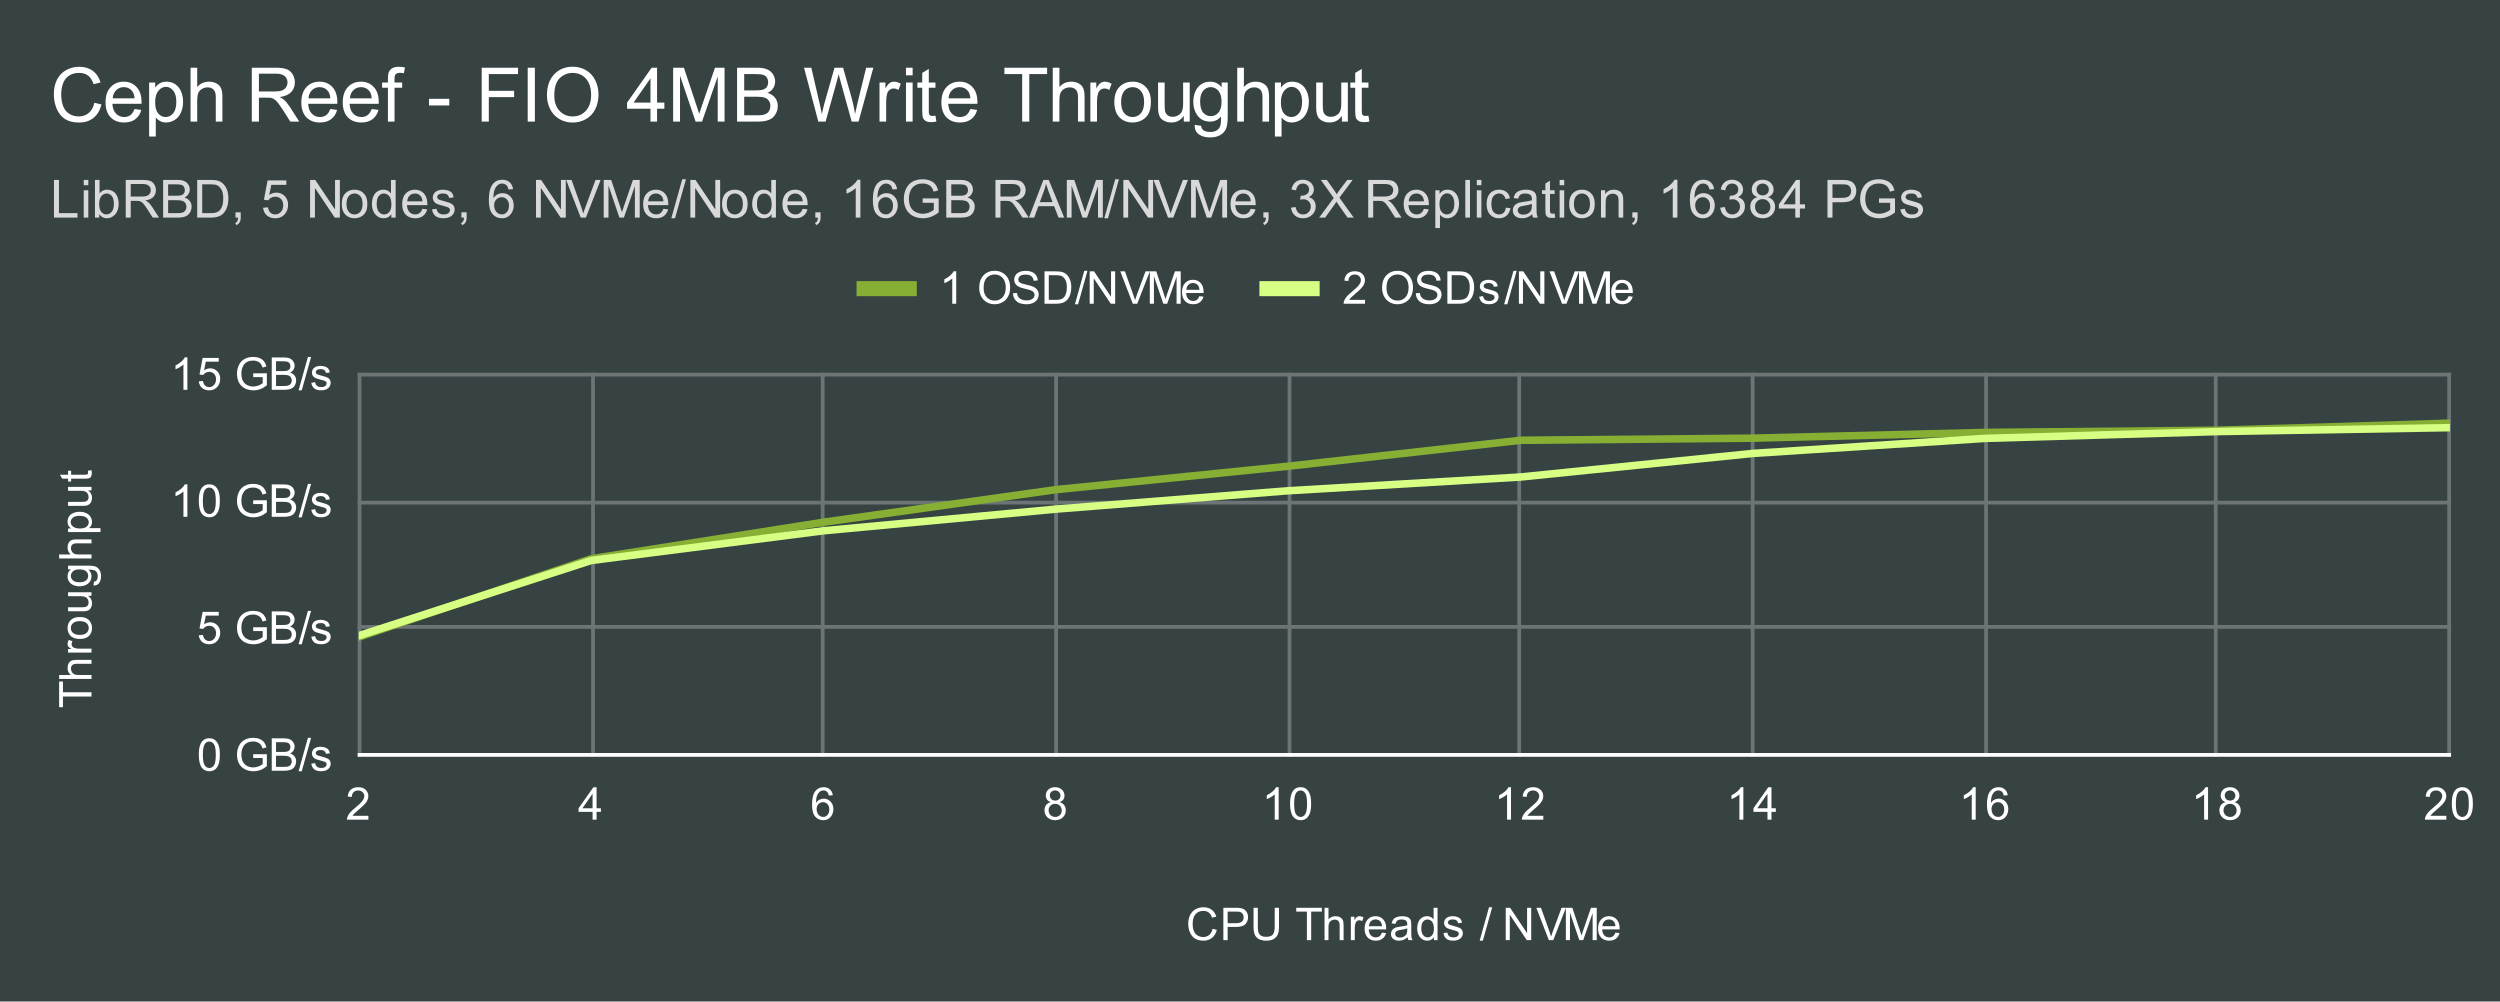 <svg version="1.1" viewBox="0.0 0.0 664.0 266.0" fill="none" stroke="none" stroke-linecap="square" stroke-miterlimit="10" width="664" height="266" xmlns:xlink="http://www.w3.org/1999/xlink" xmlns="http://www.w3.org/2000/svg"><path fill="#374243" d="M0 0L664.0 0L664.0 266.0L0 266.0L0 0Z" fill-rule="nonzero"/><path stroke="#6c7475" stroke-width="1.0" stroke-linecap="butt" d="M95.5 99.5L95.5 200.5" fill-rule="nonzero"/><path stroke="#6c7475" stroke-width="1.0" stroke-linecap="butt" d="M157.5 99.5L157.5 200.5" fill-rule="nonzero"/><path stroke="#6c7475" stroke-width="1.0" stroke-linecap="butt" d="M218.5 99.5L218.5 200.5" fill-rule="nonzero"/><path stroke="#6c7475" stroke-width="1.0" stroke-linecap="butt" d="M280.5 99.5L280.5 200.5" fill-rule="nonzero"/><path stroke="#6c7475" stroke-width="1.0" stroke-linecap="butt" d="M342.5 99.5L342.5 200.5" fill-rule="nonzero"/><path stroke="#6c7475" stroke-width="1.0" stroke-linecap="butt" d="M403.5 99.5L403.5 200.5" fill-rule="nonzero"/><path stroke="#6c7475" stroke-width="1.0" stroke-linecap="butt" d="M465.5 99.5L465.5 200.5" fill-rule="nonzero"/><path stroke="#6c7475" stroke-width="1.0" stroke-linecap="butt" d="M527.5 99.5L527.5 200.5" fill-rule="nonzero"/><path stroke="#6c7475" stroke-width="1.0" stroke-linecap="butt" d="M588.5 99.5L588.5 200.5" fill-rule="nonzero"/><path stroke="#6c7475" stroke-width="1.0" stroke-linecap="butt" d="M650.5 99.5L650.5 200.5" fill-rule="nonzero"/><path stroke="#ffffff" stroke-width="1.0" stroke-linecap="butt" d="M95.5 200.5L650.5 200.5" fill-rule="nonzero"/><path stroke="#6c7475" stroke-width="1.0" stroke-linecap="butt" d="M95.5 166.5L650.5 166.5" fill-rule="nonzero"/><path stroke="#6c7475" stroke-width="1.0" stroke-linecap="butt" d="M95.5 133.5L650.5 133.5" fill-rule="nonzero"/><path stroke="#6c7475" stroke-width="1.0" stroke-linecap="butt" d="M95.5 99.5L650.5 99.5" fill-rule="nonzero"/><clipPath id="id_0"><path d="M95.3 99.533L650.7 99.533L650.7 200.7L95.3 200.7L95.3 99.533Z" clip-rule="nonzero"/></clipPath><path stroke="#87af34" stroke-width="2.0" stroke-linecap="butt" clip-path="url(#id_0)" d="M95.3 169.201L157.011 148.412L218.722 138.698L280.433 130.051L342.144 123.822L403.856 116.94L465.567 116.375L527.278 114.853L588.989 114.267L650.7 112.396" fill-rule="nonzero"/><path stroke="#d7ff84" stroke-width="2.0" stroke-linecap="butt" clip-path="url(#id_0)" d="M95.3 168.84L157.011 148.867L218.722 140.971L280.433 135.224L342.144 130.34L403.856 126.691L465.567 120.425L527.278 116.434L588.989 114.63L650.7 113.583" fill-rule="nonzero"/><path fill="#000000" fill-opacity="0.0" clip-path="url(#id_0)" d="M98.3 169.201C98.3 170.858 96.957 172.201 95.3 172.201C93.643 172.201 92.3 170.858 92.3 169.201C92.3 167.544 93.643 166.201 95.3 166.201C96.957 166.201 98.3 167.544 98.3 169.201Z" fill-rule="nonzero"/><path fill="#000000" fill-opacity="0.0" clip-path="url(#id_0)" d="M160.011 148.412C160.011 150.068 158.668 151.412 157.011 151.412C155.354 151.412 154.011 150.068 154.011 148.412C154.011 146.755 155.354 145.412 157.011 145.412C158.668 145.412 160.011 146.755 160.011 148.412Z" fill-rule="nonzero"/><path fill="#000000" fill-opacity="0.0" clip-path="url(#id_0)" d="M221.722 138.698C221.722 140.355 220.379 141.698 218.722 141.698C217.065 141.698 215.722 140.355 215.722 138.698C215.722 137.041 217.065 135.698 218.722 135.698C220.379 135.698 221.722 137.041 221.722 138.698Z" fill-rule="nonzero"/><path fill="#000000" fill-opacity="0.0" clip-path="url(#id_0)" d="M283.433 130.051C283.433 131.708 282.09 133.051 280.433 133.051C278.776 133.051 277.433 131.708 277.433 130.051C277.433 128.394 278.776 127.051 280.433 127.051C282.09 127.051 283.433 128.394 283.433 130.051Z" fill-rule="nonzero"/><path fill="#000000" fill-opacity="0.0" clip-path="url(#id_0)" d="M345.144 123.822C345.144 125.479 343.801 126.822 342.144 126.822C340.488 126.822 339.144 125.479 339.144 123.822C339.144 122.166 340.488 120.822 342.144 120.822C343.801 120.822 345.144 122.166 345.144 123.822Z" fill-rule="nonzero"/><path fill="#000000" fill-opacity="0.0" clip-path="url(#id_0)" d="M406.856 116.94C406.856 118.597 405.512 119.94 403.856 119.94C402.199 119.94 400.856 118.597 400.856 116.94C400.856 115.283 402.199 113.94 403.856 113.94C405.512 113.94 406.856 115.283 406.856 116.94Z" fill-rule="nonzero"/><path fill="#000000" fill-opacity="0.0" clip-path="url(#id_0)" d="M468.567 116.375C468.567 118.032 467.224 119.375 465.567 119.375C463.91 119.375 462.567 118.032 462.567 116.375C462.567 114.719 463.91 113.375 465.567 113.375C467.224 113.375 468.567 114.719 468.567 116.375Z" fill-rule="nonzero"/><path fill="#000000" fill-opacity="0.0" clip-path="url(#id_0)" d="M530.278 114.853C530.278 116.51 528.935 117.853 527.278 117.853C525.621 117.853 524.278 116.51 524.278 114.853C524.278 113.196 525.621 111.853 527.278 111.853C528.935 111.853 530.278 113.196 530.278 114.853Z" fill-rule="nonzero"/><path fill="#000000" fill-opacity="0.0" clip-path="url(#id_0)" d="M591.989 114.267C591.989 115.924 590.646 117.267 588.989 117.267C587.332 117.267 585.989 115.924 585.989 114.267C585.989 112.61 587.332 111.267 588.989 111.267C590.646 111.267 591.989 112.61 591.989 114.267Z" fill-rule="nonzero"/><path fill="#000000" fill-opacity="0.0" clip-path="url(#id_0)" d="M653.7 112.396C653.7 114.052 652.357 115.396 650.7 115.396C649.043 115.396 647.7 114.052 647.7 112.396C647.7 110.739 649.043 109.396 650.7 109.396C652.357 109.396 653.7 110.739 653.7 112.396Z" fill-rule="nonzero"/><path fill="#000000" fill-opacity="0.0" clip-path="url(#id_0)" d="M98.3 168.84C98.3 170.497 96.957 171.84 95.3 171.84C93.643 171.84 92.3 170.497 92.3 168.84C92.3 167.183 93.643 165.84 95.3 165.84C96.957 165.84 98.3 167.183 98.3 168.84Z" fill-rule="nonzero"/><path fill="#000000" fill-opacity="0.0" clip-path="url(#id_0)" d="M160.011 148.867C160.011 150.524 158.668 151.867 157.011 151.867C155.354 151.867 154.011 150.524 154.011 148.867C154.011 147.21 155.354 145.867 157.011 145.867C158.668 145.867 160.011 147.21 160.011 148.867Z" fill-rule="nonzero"/><path fill="#000000" fill-opacity="0.0" clip-path="url(#id_0)" d="M221.722 140.971C221.722 142.628 220.379 143.971 218.722 143.971C217.065 143.971 215.722 142.628 215.722 140.971C215.722 139.315 217.065 137.971 218.722 137.971C220.379 137.971 221.722 139.315 221.722 140.971Z" fill-rule="nonzero"/><path fill="#000000" fill-opacity="0.0" clip-path="url(#id_0)" d="M283.433 135.224C283.433 136.881 282.09 138.224 280.433 138.224C278.776 138.224 277.433 136.881 277.433 135.224C277.433 133.567 278.776 132.224 280.433 132.224C282.09 132.224 283.433 133.567 283.433 135.224Z" fill-rule="nonzero"/><path fill="#000000" fill-opacity="0.0" clip-path="url(#id_0)" d="M345.144 130.34C345.144 131.997 343.801 133.34 342.144 133.34C340.488 133.34 339.144 131.997 339.144 130.34C339.144 128.683 340.488 127.34 342.144 127.34C343.801 127.34 345.144 128.683 345.144 130.34Z" fill-rule="nonzero"/><path fill="#000000" fill-opacity="0.0" clip-path="url(#id_0)" d="M406.856 126.691C406.856 128.348 405.512 129.691 403.856 129.691C402.199 129.691 400.856 128.348 400.856 126.691C400.856 125.034 402.199 123.691 403.856 123.691C405.512 123.691 406.856 125.034 406.856 126.691Z" fill-rule="nonzero"/><path fill="#000000" fill-opacity="0.0" clip-path="url(#id_0)" d="M468.567 120.425C468.567 122.082 467.224 123.425 465.567 123.425C463.91 123.425 462.567 122.082 462.567 120.425C462.567 118.768 463.91 117.425 465.567 117.425C467.224 117.425 468.567 118.768 468.567 120.425Z" fill-rule="nonzero"/><path fill="#000000" fill-opacity="0.0" clip-path="url(#id_0)" d="M530.278 116.434C530.278 118.091 528.935 119.434 527.278 119.434C525.621 119.434 524.278 118.091 524.278 116.434C524.278 114.778 525.621 113.434 527.278 113.434C528.935 113.434 530.278 114.778 530.278 116.434Z" fill-rule="nonzero"/><path fill="#000000" fill-opacity="0.0" clip-path="url(#id_0)" d="M591.989 114.63C591.989 116.286 590.646 117.63 588.989 117.63C587.332 117.63 585.989 116.286 585.989 114.63C585.989 112.973 587.332 111.63 588.989 111.63C590.646 111.63 591.989 112.973 591.989 114.63Z" fill-rule="nonzero"/><path fill="#000000" fill-opacity="0.0" clip-path="url(#id_0)" d="M653.7 113.583C653.7 115.24 652.357 116.583 650.7 116.583C649.043 116.583 647.7 115.24 647.7 113.583C647.7 111.926 649.043 110.583 650.7 110.583C652.357 110.583 653.7 111.926 653.7 113.583Z" fill-rule="nonzero"/><path fill="#ffffff" d="M322.062 246.684L323.188 246.981Q322.828 248.372 321.906 249.106Q320.984 249.841 319.641 249.841Q318.25 249.841 317.375 249.278Q316.5 248.716 316.047 247.653Q315.594 246.575 315.594 245.341Q315.594 243.997 316.109 242.997Q316.625 241.997 317.562 241.481Q318.516 240.966 319.656 240.966Q320.938 240.966 321.812 241.622Q322.703 242.278 323.047 243.466L321.922 243.731Q321.625 242.794 321.047 242.372Q320.484 241.934 319.625 241.934Q318.641 241.934 317.969 242.419Q317.312 242.887 317.031 243.684Q316.766 244.481 316.766 245.341Q316.766 246.434 317.078 247.247Q317.406 248.059 318.078 248.466Q318.75 248.872 319.547 248.872Q320.5 248.872 321.156 248.325Q321.828 247.778 322.062 246.684ZM324.922 249.7L324.922 241.106L328.172 241.106Q329.016 241.106 329.469 241.184Q330.109 241.294 330.531 241.591Q330.969 241.887 331.219 242.419Q331.484 242.95 331.484 243.591Q331.484 244.684 330.781 245.45Q330.094 246.2 328.266 246.2L326.062 246.2L326.062 249.7L324.922 249.7ZM326.062 245.2L328.281 245.2Q329.391 245.2 329.844 244.794Q330.312 244.372 330.312 243.622Q330.312 243.091 330.031 242.716Q329.766 242.325 329.328 242.2Q329.031 242.122 328.266 242.122L326.062 242.122L326.062 245.2ZM338.562 241.106L339.703 241.106L339.703 246.075Q339.703 247.372 339.406 248.137Q339.109 248.887 338.344 249.372Q337.578 249.841 336.344 249.841Q335.141 249.841 334.359 249.434Q333.594 249.012 333.266 248.231Q332.938 247.434 332.938 246.075L332.938 241.106L334.078 241.106L334.078 246.059Q334.078 247.184 334.281 247.716Q334.5 248.247 335.0 248.544Q335.516 248.825 336.25 248.825Q337.5 248.825 338.031 248.262Q338.562 247.684 338.562 246.059L338.562 241.106ZM347.109 249.7L347.109 242.122L344.281 242.122L344.281 241.106L351.094 241.106L351.094 242.122L348.25 242.122L348.25 249.7L347.109 249.7ZM351.797 249.7L351.797 241.106L352.844 241.106L352.844 244.184Q353.578 243.341 354.703 243.341Q355.406 243.341 355.906 243.622Q356.422 243.887 356.641 244.372Q356.859 244.841 356.859 245.762L356.859 249.7L355.812 249.7L355.812 245.762Q355.812 244.966 355.469 244.606Q355.125 244.247 354.5 244.247Q354.031 244.247 353.609 244.497Q353.203 244.731 353.016 245.153Q352.844 245.559 352.844 246.294L352.844 249.7L351.797 249.7ZM358.781 249.7L358.781 243.481L359.734 243.481L359.734 244.419Q360.094 243.762 360.391 243.559Q360.703 243.341 361.078 243.341Q361.609 243.341 362.156 243.669L361.797 244.653Q361.406 244.419 361.031 244.419Q360.672 244.419 360.391 244.637Q360.125 244.841 360.016 245.216Q359.828 245.778 359.828 246.434L359.828 249.7L358.781 249.7ZM367.047 247.7L368.141 247.825Q367.891 248.778 367.188 249.309Q366.484 249.841 365.406 249.841Q364.047 249.841 363.234 248.997Q362.438 248.153 362.438 246.637Q362.438 245.075 363.25 244.216Q364.062 243.341 365.344 243.341Q366.594 243.341 367.375 244.184Q368.172 245.028 368.172 246.575Q368.172 246.669 368.172 246.856L363.531 246.856Q363.594 247.887 364.109 248.434Q364.625 248.966 365.406 248.966Q365.984 248.966 366.391 248.669Q366.812 248.356 367.047 247.7ZM363.594 245.997L367.062 245.997Q367.0 245.2 366.672 244.809Q366.156 244.2 365.359 244.2Q364.625 244.2 364.125 244.684Q363.641 245.169 363.594 245.997ZM373.859 248.934Q373.266 249.434 372.719 249.637Q372.188 249.841 371.562 249.841Q370.531 249.841 369.984 249.341Q369.438 248.841 369.438 248.059Q369.438 247.606 369.641 247.231Q369.844 246.841 370.188 246.622Q370.531 246.387 370.953 246.278Q371.25 246.184 371.891 246.106Q373.156 245.966 373.766 245.747Q373.766 245.528 373.766 245.481Q373.766 244.825 373.469 244.559Q373.062 244.216 372.266 244.216Q371.531 244.216 371.172 244.481Q370.812 244.731 370.641 245.387L369.609 245.247Q369.75 244.591 370.078 244.184Q370.406 243.778 371.016 243.559Q371.625 243.341 372.422 243.341Q373.219 243.341 373.719 243.528Q374.219 243.716 374.453 243.997Q374.688 244.278 374.781 244.716Q374.828 244.981 374.828 245.684L374.828 247.091Q374.828 248.559 374.891 248.95Q374.969 249.341 375.172 249.7L374.062 249.7Q373.906 249.372 373.859 248.934ZM373.766 246.575Q373.188 246.809 372.047 246.981Q371.391 247.075 371.125 247.2Q370.859 247.309 370.703 247.528Q370.562 247.747 370.562 248.028Q370.562 248.45 370.875 248.731Q371.203 249.012 371.812 249.012Q372.422 249.012 372.891 248.747Q373.375 248.481 373.594 248.012Q373.766 247.653 373.766 246.966L373.766 246.575ZM380.828 249.7L380.828 248.919Q380.234 249.841 379.094 249.841Q378.344 249.841 377.719 249.434Q377.094 249.012 376.75 248.278Q376.406 247.544 376.406 246.591Q376.406 245.669 376.719 244.903Q377.031 244.137 377.656 243.747Q378.281 243.341 379.047 243.341Q379.609 243.341 380.047 243.575Q380.484 243.809 380.766 244.184L380.766 241.106L381.812 241.106L381.812 249.7L380.828 249.7ZM377.5 246.591Q377.5 247.794 378.0 248.387Q378.5 248.966 379.188 248.966Q379.875 248.966 380.359 248.403Q380.844 247.841 380.844 246.684Q380.844 245.403 380.344 244.809Q379.859 244.216 379.141 244.216Q378.438 244.216 377.969 244.794Q377.5 245.356 377.5 246.591ZM383.375 247.841L384.406 247.684Q384.5 248.309 384.891 248.637Q385.297 248.966 386.031 248.966Q386.75 248.966 387.094 248.684Q387.453 248.387 387.453 247.981Q387.453 247.622 387.141 247.419Q386.922 247.278 386.062 247.059Q384.906 246.762 384.453 246.559Q384.016 246.341 383.781 245.966Q383.547 245.591 383.547 245.122Q383.547 244.716 383.734 244.356Q383.922 243.997 384.25 243.762Q384.5 243.591 384.922 243.466Q385.344 243.341 385.844 243.341Q386.562 243.341 387.109 243.559Q387.672 243.762 387.938 244.122Q388.203 244.481 388.297 245.075L387.266 245.216Q387.203 244.747 386.859 244.481Q386.531 244.2 385.906 244.2Q385.188 244.2 384.875 244.45Q384.562 244.684 384.562 245.012Q384.562 245.216 384.688 245.372Q384.828 245.544 385.094 245.653Q385.25 245.716 386.031 245.919Q387.156 246.231 387.594 246.419Q388.031 246.606 388.281 246.966Q388.531 247.325 388.531 247.872Q388.531 248.403 388.219 248.872Q387.922 249.325 387.344 249.591Q386.766 249.841 386.031 249.841Q384.812 249.841 384.172 249.341Q383.547 248.825 383.375 247.841ZM393.0 249.841L395.484 240.966L396.328 240.966L393.844 249.841L393.0 249.841ZM399.922 249.7L399.922 241.106L401.078 241.106L405.594 247.856L405.594 241.106L406.688 241.106L406.688 249.7L405.516 249.7L401.0 242.95L401.0 249.7L399.922 249.7ZM411.375 249.7L408.047 241.106L409.281 241.106L411.516 247.356Q411.781 248.106 411.969 248.762Q412.172 248.059 412.438 247.356L414.75 241.106L415.906 241.106L412.547 249.7L411.375 249.7ZM415.891 249.7L415.891 241.106L417.609 241.106L419.641 247.184Q419.922 248.044 420.047 248.466Q420.188 247.997 420.5 247.091L422.562 241.106L424.094 241.106L424.094 249.7L423.0 249.7L423.0 242.512L420.5 249.7L419.469 249.7L416.984 242.387L416.984 249.7L415.891 249.7ZM429.047 247.7L430.141 247.825Q429.891 248.778 429.188 249.309Q428.484 249.841 427.406 249.841Q426.047 249.841 425.234 248.997Q424.438 248.153 424.438 246.637Q424.438 245.075 425.25 244.216Q426.062 243.341 427.344 243.341Q428.594 243.341 429.375 244.184Q430.172 245.028 430.172 246.575Q430.172 246.669 430.172 246.856L425.531 246.856Q425.594 247.887 426.109 248.434Q426.625 248.966 427.406 248.966Q427.984 248.966 428.391 248.669Q428.812 248.356 429.047 247.7ZM425.594 245.997L429.062 245.997Q429.0 245.2 428.672 244.809Q428.156 244.2 427.359 244.2Q426.625 244.2 426.125 244.684Q425.641 245.169 425.594 245.997Z" fill-rule="nonzero"/><path fill="#ffffff" d="M24.3 185.007L16.722 185.007L16.722 187.835L15.706 187.835L15.706 181.023L16.722 181.023L16.722 183.867L24.3 183.867L24.3 185.007ZM24.3 180.32L15.706 180.32L15.706 179.273L18.784 179.273Q17.941 178.539 17.941 177.414Q17.941 176.71 18.222 176.21Q18.487 175.695 18.972 175.476Q19.441 175.257 20.362 175.257L24.3 175.257L24.3 176.304L20.362 176.304Q19.566 176.304 19.206 176.648Q18.847 176.992 18.847 177.617Q18.847 178.085 19.097 178.507Q19.331 178.914 19.753 179.101Q20.159 179.273 20.894 179.273L24.3 179.273L24.3 180.32ZM24.3 173.335L18.081 173.335L18.081 172.382L19.019 172.382Q18.362 172.023 18.159 171.726Q17.941 171.414 17.941 171.039Q17.941 170.507 18.269 169.96L19.253 170.32Q19.019 170.71 19.019 171.085Q19.019 171.445 19.237 171.726Q19.441 171.992 19.816 172.101Q20.378 172.289 21.034 172.289L24.3 172.289L24.3 173.335ZM21.191 169.71Q19.456 169.71 18.628 168.757Q17.941 167.96 17.941 166.804Q17.941 165.523 18.784 164.71Q19.612 163.882 21.097 163.882Q22.3 163.882 22.987 164.242Q23.675 164.601 24.066 165.304Q24.441 165.992 24.441 166.804Q24.441 168.101 23.612 168.914Q22.769 169.71 21.191 169.71ZM21.191 168.632Q22.378 168.632 22.972 168.117Q23.566 167.585 23.566 166.804Q23.566 166.007 22.972 165.492Q22.378 164.976 21.159 164.976Q20.003 164.976 19.409 165.507Q18.816 166.023 18.816 166.804Q18.816 167.585 19.409 168.117Q19.987 168.632 21.191 168.632ZM24.3 158.242L23.378 158.242Q24.441 158.976 24.441 160.226Q24.441 160.773 24.237 161.257Q24.019 161.726 23.706 161.96Q23.378 162.195 22.909 162.289Q22.612 162.351 21.925 162.351L18.081 162.351L18.081 161.289L21.534 161.289Q22.347 161.289 22.644 161.226Q23.05 161.132 23.3 160.82Q23.534 160.492 23.534 160.007Q23.534 159.539 23.3 159.132Q23.05 158.71 22.628 158.539Q22.206 158.351 21.409 158.351L18.081 158.351L18.081 157.304L24.3 157.304L24.3 158.242ZM24.816 155.523L24.972 154.492Q25.441 154.429 25.659 154.132Q25.956 153.742 25.956 153.07Q25.956 152.335 25.659 151.945Q25.362 151.539 24.847 151.398Q24.519 151.304 23.487 151.32Q24.3 152.007 24.3 153.039Q24.3 154.32 23.378 155.023Q22.441 155.726 21.159 155.726Q20.269 155.726 19.519 155.414Q18.753 155.085 18.347 154.476Q17.941 153.867 17.941 153.039Q17.941 151.929 18.831 151.21L18.081 151.21L18.081 150.242L23.456 150.242Q24.909 150.242 25.519 150.539Q26.128 150.835 26.472 151.476Q26.831 152.117 26.831 153.054Q26.831 154.164 26.331 154.851Q25.831 155.539 24.816 155.523ZM21.081 154.648Q22.3 154.648 22.862 154.164Q23.425 153.679 23.425 152.945Q23.425 152.21 22.862 151.726Q22.3 151.226 21.112 151.226Q19.972 151.226 19.394 151.742Q18.816 152.242 18.816 152.96Q18.816 153.664 19.394 154.164Q19.956 154.648 21.081 154.648ZM24.3 148.32L15.706 148.32L15.706 147.273L18.784 147.273Q17.941 146.539 17.941 145.414Q17.941 144.71 18.222 144.21Q18.487 143.695 18.972 143.476Q19.441 143.257 20.362 143.257L24.3 143.257L24.3 144.304L20.362 144.304Q19.566 144.304 19.206 144.648Q18.847 144.992 18.847 145.617Q18.847 146.085 19.097 146.507Q19.331 146.914 19.753 147.101Q20.159 147.273 20.894 147.273L24.3 147.273L24.3 148.32ZM26.691 141.32L18.081 141.32L18.081 140.367L18.878 140.367Q18.409 140.023 18.175 139.601Q17.941 139.164 17.941 138.554Q17.941 137.757 18.347 137.148Q18.753 136.539 19.503 136.242Q20.253 135.929 21.144 135.929Q22.097 135.929 22.862 136.273Q23.628 136.601 24.034 137.257Q24.441 137.914 24.441 138.632Q24.441 139.164 24.222 139.585Q23.987 140.007 23.659 140.273L26.691 140.273L26.691 141.32ZM21.222 140.367Q22.425 140.367 23.003 139.882Q23.566 139.398 23.566 138.71Q23.566 138.007 22.972 137.507Q22.378 137.007 21.128 137.007Q19.941 137.007 19.362 137.492Q18.769 137.976 18.769 138.664Q18.769 139.335 19.394 139.851Q20.019 140.367 21.222 140.367ZM24.3 130.242L23.378 130.242Q24.441 130.976 24.441 132.226Q24.441 132.773 24.237 133.257Q24.019 133.726 23.706 133.96Q23.378 134.195 22.909 134.289Q22.612 134.351 21.925 134.351L18.081 134.351L18.081 133.289L21.534 133.289Q22.347 133.289 22.644 133.226Q23.05 133.132 23.3 132.82Q23.534 132.492 23.534 132.007Q23.534 131.539 23.3 131.132Q23.05 130.71 22.628 130.539Q22.206 130.351 21.409 130.351L18.081 130.351L18.081 129.304L24.3 129.304L24.3 130.242ZM23.362 125.023L24.284 124.867Q24.378 125.32 24.378 125.664Q24.378 126.242 24.206 126.554Q24.019 126.867 23.722 127.007Q23.425 127.132 22.472 127.132L18.894 127.132L18.894 127.898L18.081 127.898L18.081 127.132L16.534 127.132L15.909 126.085L18.081 126.085L18.081 125.023L18.894 125.023L18.894 126.085L22.534 126.085Q22.987 126.085 23.112 126.039Q23.237 125.976 23.316 125.851Q23.394 125.726 23.394 125.492Q23.394 125.304 23.362 125.023Z" fill-rule="nonzero"/><path fill="#ffffff" d="M52.8 200.466Q52.8 198.934 53.112 198.012Q53.425 197.075 54.034 196.575Q54.659 196.075 55.597 196.075Q56.284 196.075 56.8 196.356Q57.331 196.637 57.675 197.169Q58.019 197.684 58.206 198.434Q58.394 199.184 58.394 200.466Q58.394 201.981 58.081 202.903Q57.784 203.825 57.159 204.341Q56.55 204.841 55.597 204.841Q54.362 204.841 53.644 203.95Q52.8 202.887 52.8 200.466ZM53.878 200.466Q53.878 202.575 54.378 203.278Q54.878 203.981 55.597 203.981Q56.331 203.981 56.816 203.278Q57.316 202.575 57.316 200.466Q57.316 198.341 56.816 197.653Q56.331 196.95 55.581 196.95Q54.862 196.95 54.425 197.559Q53.878 198.341 53.878 200.466ZM67.253 201.325L67.253 200.325L70.878 200.309L70.878 203.497Q70.05 204.169 69.159 204.512Q68.269 204.841 67.331 204.841Q66.066 204.841 65.019 204.309Q63.987 203.762 63.456 202.747Q62.941 201.716 62.941 200.45Q62.941 199.184 63.456 198.106Q63.987 197.012 64.972 196.497Q65.956 195.966 67.237 195.966Q68.175 195.966 68.925 196.262Q69.675 196.559 70.097 197.106Q70.534 197.637 70.753 198.512L69.737 198.794Q69.534 198.137 69.237 197.762Q68.956 197.387 68.425 197.169Q67.894 196.934 67.253 196.934Q66.472 196.934 65.894 197.169Q65.331 197.403 64.972 197.794Q64.628 198.184 64.441 198.653Q64.112 199.45 64.112 200.372Q64.112 201.528 64.503 202.309Q64.909 203.075 65.659 203.45Q66.409 203.825 67.269 203.825Q68.003 203.825 68.706 203.544Q69.409 203.247 69.769 202.934L69.769 201.325L67.253 201.325ZM72.175 204.7L72.175 196.106L75.409 196.106Q76.394 196.106 76.987 196.372Q77.581 196.637 77.909 197.184Q78.253 197.716 78.253 198.309Q78.253 198.856 77.956 199.341Q77.659 199.825 77.05 200.122Q77.831 200.356 78.237 200.919Q78.659 201.466 78.659 202.216Q78.659 202.809 78.409 203.341Q78.159 203.856 77.784 204.137Q77.409 204.419 76.831 204.559Q76.269 204.7 75.456 204.7L72.175 204.7ZM73.316 199.716L75.175 199.716Q75.925 199.716 76.253 199.622Q76.691 199.497 76.909 199.2Q77.128 198.887 77.128 198.434Q77.128 198.012 76.925 197.684Q76.722 197.356 76.331 197.247Q75.956 197.122 75.034 197.122L73.316 197.122L73.316 199.716ZM73.316 203.684L75.456 203.684Q76.003 203.684 76.222 203.637Q76.628 203.575 76.878 203.419Q77.144 203.247 77.316 202.934Q77.487 202.622 77.487 202.216Q77.487 201.731 77.237 201.372Q77.003 201.012 76.566 200.872Q76.128 200.731 75.3 200.731L73.316 200.731L73.316 203.684ZM79.3 204.841L81.784 195.966L82.628 195.966L80.144 204.841L79.3 204.841ZM82.675 202.841L83.706 202.684Q83.8 203.309 84.191 203.637Q84.597 203.966 85.331 203.966Q86.05 203.966 86.394 203.684Q86.753 203.387 86.753 202.981Q86.753 202.622 86.441 202.419Q86.222 202.278 85.362 202.059Q84.206 201.762 83.753 201.559Q83.316 201.341 83.081 200.966Q82.847 200.591 82.847 200.122Q82.847 199.716 83.034 199.356Q83.222 198.997 83.55 198.762Q83.8 198.591 84.222 198.466Q84.644 198.341 85.144 198.341Q85.862 198.341 86.409 198.559Q86.972 198.762 87.237 199.122Q87.503 199.481 87.597 200.075L86.566 200.216Q86.503 199.747 86.159 199.481Q85.831 199.2 85.206 199.2Q84.487 199.2 84.175 199.45Q83.862 199.684 83.862 200.012Q83.862 200.216 83.987 200.372Q84.128 200.544 84.394 200.653Q84.55 200.716 85.331 200.919Q86.456 201.231 86.894 201.419Q87.331 201.606 87.581 201.966Q87.831 202.325 87.831 202.872Q87.831 203.403 87.519 203.872Q87.222 204.325 86.644 204.591Q86.066 204.841 85.331 204.841Q84.112 204.841 83.472 204.341Q82.847 203.825 82.675 202.841Z" fill-rule="nonzero"/><path fill="#ffffff" d="M52.8 168.728L53.909 168.634Q54.034 169.447 54.472 169.853Q54.925 170.259 55.566 170.259Q56.316 170.259 56.847 169.681Q57.378 169.103 57.378 168.165Q57.378 167.259 56.862 166.743Q56.362 166.212 55.534 166.212Q55.034 166.212 54.612 166.447Q54.206 166.681 53.972 167.04L52.987 166.915L53.816 162.509L58.097 162.509L58.097 163.509L54.659 163.509L54.206 165.822Q54.972 165.275 55.816 165.275Q56.941 165.275 57.706 166.056Q58.487 166.837 58.487 168.072Q58.487 169.228 57.816 170.087Q56.987 171.118 55.566 171.118Q54.394 171.118 53.644 170.462Q52.909 169.806 52.8 168.728ZM67.253 167.603L67.253 166.603L70.878 166.587L70.878 169.775Q70.05 170.447 69.159 170.79Q68.269 171.118 67.331 171.118Q66.066 171.118 65.019 170.587Q63.987 170.04 63.456 169.025Q62.941 167.993 62.941 166.728Q62.941 165.462 63.456 164.384Q63.987 163.29 64.972 162.775Q65.956 162.243 67.237 162.243Q68.175 162.243 68.925 162.54Q69.675 162.837 70.097 163.384Q70.534 163.915 70.753 164.79L69.737 165.072Q69.534 164.415 69.237 164.04Q68.956 163.665 68.425 163.447Q67.894 163.212 67.253 163.212Q66.472 163.212 65.894 163.447Q65.331 163.681 64.972 164.072Q64.628 164.462 64.441 164.931Q64.112 165.728 64.112 166.65Q64.112 167.806 64.503 168.587Q64.909 169.353 65.659 169.728Q66.409 170.103 67.269 170.103Q68.003 170.103 68.706 169.822Q69.409 169.525 69.769 169.212L69.769 167.603L67.253 167.603ZM72.175 170.978L72.175 162.384L75.409 162.384Q76.394 162.384 76.987 162.65Q77.581 162.915 77.909 163.462Q78.253 163.993 78.253 164.587Q78.253 165.134 77.956 165.618Q77.659 166.103 77.05 166.4Q77.831 166.634 78.237 167.197Q78.659 167.743 78.659 168.493Q78.659 169.087 78.409 169.618Q78.159 170.134 77.784 170.415Q77.409 170.697 76.831 170.837Q76.269 170.978 75.456 170.978L72.175 170.978ZM73.316 165.993L75.175 165.993Q75.925 165.993 76.253 165.9Q76.691 165.775 76.909 165.478Q77.128 165.165 77.128 164.712Q77.128 164.29 76.925 163.962Q76.722 163.634 76.331 163.525Q75.956 163.4 75.034 163.4L73.316 163.4L73.316 165.993ZM73.316 169.962L75.456 169.962Q76.003 169.962 76.222 169.915Q76.628 169.853 76.878 169.697Q77.144 169.525 77.316 169.212Q77.487 168.9 77.487 168.493Q77.487 168.009 77.237 167.65Q77.003 167.29 76.566 167.15Q76.128 167.009 75.3 167.009L73.316 167.009L73.316 169.962ZM79.3 171.118L81.784 162.243L82.628 162.243L80.144 171.118L79.3 171.118ZM82.675 169.118L83.706 168.962Q83.8 169.587 84.191 169.915Q84.597 170.243 85.331 170.243Q86.05 170.243 86.394 169.962Q86.753 169.665 86.753 169.259Q86.753 168.9 86.441 168.697Q86.222 168.556 85.362 168.337Q84.206 168.04 83.753 167.837Q83.316 167.618 83.081 167.243Q82.847 166.868 82.847 166.4Q82.847 165.993 83.034 165.634Q83.222 165.275 83.55 165.04Q83.8 164.868 84.222 164.743Q84.644 164.618 85.144 164.618Q85.862 164.618 86.409 164.837Q86.972 165.04 87.237 165.4Q87.503 165.759 87.597 166.353L86.566 166.493Q86.503 166.025 86.159 165.759Q85.831 165.478 85.206 165.478Q84.487 165.478 84.175 165.728Q83.862 165.962 83.862 166.29Q83.862 166.493 83.987 166.65Q84.128 166.822 84.394 166.931Q84.55 166.993 85.331 167.197Q86.456 167.509 86.894 167.697Q87.331 167.884 87.581 168.243Q87.831 168.603 87.831 169.15Q87.831 169.681 87.519 170.15Q87.222 170.603 86.644 170.868Q86.066 171.118 85.331 171.118Q84.112 171.118 83.472 170.618Q82.847 170.103 82.675 169.118Z" fill-rule="nonzero"/><path fill="#ffffff" d="M49.769 137.256L48.722 137.256L48.722 130.537Q48.331 130.896 47.706 131.271Q47.097 131.631 46.612 131.802L46.612 130.787Q47.487 130.365 48.144 129.787Q48.816 129.193 49.097 128.631L49.769 128.631L49.769 137.256ZM52.8 133.021Q52.8 131.49 53.112 130.568Q53.425 129.631 54.034 129.131Q54.659 128.631 55.597 128.631Q56.284 128.631 56.8 128.912Q57.331 129.193 57.675 129.724Q58.019 130.24 58.206 130.99Q58.394 131.74 58.394 133.021Q58.394 134.537 58.081 135.459Q57.784 136.381 57.159 136.896Q56.55 137.396 55.597 137.396Q54.362 137.396 53.644 136.506Q52.8 135.443 52.8 133.021ZM53.878 133.021Q53.878 135.131 54.378 135.834Q54.878 136.537 55.597 136.537Q56.331 136.537 56.816 135.834Q57.316 135.131 57.316 133.021Q57.316 130.896 56.816 130.209Q56.331 129.506 55.581 129.506Q54.862 129.506 54.425 130.115Q53.878 130.896 53.878 133.021ZM67.253 133.881L67.253 132.881L70.878 132.865L70.878 136.052Q70.05 136.724 69.159 137.068Q68.269 137.396 67.331 137.396Q66.066 137.396 65.019 136.865Q63.987 136.318 63.456 135.302Q62.941 134.271 62.941 133.006Q62.941 131.74 63.456 130.662Q63.987 129.568 64.972 129.052Q65.956 128.521 67.237 128.521Q68.175 128.521 68.925 128.818Q69.675 129.115 70.097 129.662Q70.534 130.193 70.753 131.068L69.737 131.349Q69.534 130.693 69.237 130.318Q68.956 129.943 68.425 129.724Q67.894 129.49 67.253 129.49Q66.472 129.49 65.894 129.724Q65.331 129.959 64.972 130.349Q64.628 130.74 64.441 131.209Q64.112 132.006 64.112 132.927Q64.112 134.084 64.503 134.865Q64.909 135.631 65.659 136.006Q66.409 136.381 67.269 136.381Q68.003 136.381 68.706 136.099Q69.409 135.802 69.769 135.49L69.769 133.881L67.253 133.881ZM72.175 137.256L72.175 128.662L75.409 128.662Q76.394 128.662 76.987 128.927Q77.581 129.193 77.909 129.74Q78.253 130.271 78.253 130.865Q78.253 131.412 77.956 131.896Q77.659 132.381 77.05 132.677Q77.831 132.912 78.237 133.474Q78.659 134.021 78.659 134.771Q78.659 135.365 78.409 135.896Q78.159 136.412 77.784 136.693Q77.409 136.974 76.831 137.115Q76.269 137.256 75.456 137.256L72.175 137.256ZM73.316 132.271L75.175 132.271Q75.925 132.271 76.253 132.177Q76.691 132.052 76.909 131.756Q77.128 131.443 77.128 130.99Q77.128 130.568 76.925 130.24Q76.722 129.912 76.331 129.802Q75.956 129.677 75.034 129.677L73.316 129.677L73.316 132.271ZM73.316 136.24L75.456 136.24Q76.003 136.24 76.222 136.193Q76.628 136.131 76.878 135.974Q77.144 135.802 77.316 135.49Q77.487 135.177 77.487 134.771Q77.487 134.287 77.237 133.927Q77.003 133.568 76.566 133.427Q76.128 133.287 75.3 133.287L73.316 133.287L73.316 136.24ZM79.3 137.396L81.784 128.521L82.628 128.521L80.144 137.396L79.3 137.396ZM82.675 135.396L83.706 135.24Q83.8 135.865 84.191 136.193Q84.597 136.521 85.331 136.521Q86.05 136.521 86.394 136.24Q86.753 135.943 86.753 135.537Q86.753 135.177 86.441 134.974Q86.222 134.834 85.362 134.615Q84.206 134.318 83.753 134.115Q83.316 133.896 83.081 133.521Q82.847 133.146 82.847 132.677Q82.847 132.271 83.034 131.912Q83.222 131.552 83.55 131.318Q83.8 131.146 84.222 131.021Q84.644 130.896 85.144 130.896Q85.862 130.896 86.409 131.115Q86.972 131.318 87.237 131.677Q87.503 132.037 87.597 132.631L86.566 132.771Q86.503 132.302 86.159 132.037Q85.831 131.756 85.206 131.756Q84.487 131.756 84.175 132.006Q83.862 132.24 83.862 132.568Q83.862 132.771 83.987 132.927Q84.128 133.099 84.394 133.209Q84.55 133.271 85.331 133.474Q86.456 133.787 86.894 133.974Q87.331 134.162 87.581 134.521Q87.831 134.881 87.831 135.427Q87.831 135.959 87.519 136.427Q87.222 136.881 86.644 137.146Q86.066 137.396 85.331 137.396Q84.112 137.396 83.472 136.896Q82.847 136.381 82.675 135.396Z" fill-rule="nonzero"/><path fill="#ffffff" d="M49.769 103.533L48.722 103.533L48.722 96.815Q48.331 97.174 47.706 97.549Q47.097 97.908 46.612 98.08L46.612 97.065Q47.487 96.643 48.144 96.065Q48.816 95.471 49.097 94.908L49.769 94.908L49.769 103.533ZM52.8 101.283L53.909 101.19Q54.034 102.002 54.472 102.408Q54.925 102.815 55.566 102.815Q56.316 102.815 56.847 102.236Q57.378 101.658 57.378 100.721Q57.378 99.815 56.862 99.299Q56.362 98.768 55.534 98.768Q55.034 98.768 54.612 99.002Q54.206 99.236 53.972 99.596L52.987 99.471L53.816 95.065L58.097 95.065L58.097 96.065L54.659 96.065L54.206 98.377Q54.972 97.83 55.816 97.83Q56.941 97.83 57.706 98.611Q58.487 99.393 58.487 100.627Q58.487 101.783 57.816 102.643Q56.987 103.674 55.566 103.674Q54.394 103.674 53.644 103.018Q52.909 102.361 52.8 101.283ZM67.253 100.158L67.253 99.158L70.878 99.143L70.878 102.33Q70.05 103.002 69.159 103.346Q68.269 103.674 67.331 103.674Q66.066 103.674 65.019 103.143Q63.987 102.596 63.456 101.58Q62.941 100.549 62.941 99.283Q62.941 98.018 63.456 96.94Q63.987 95.846 64.972 95.33Q65.956 94.799 67.237 94.799Q68.175 94.799 68.925 95.096Q69.675 95.393 70.097 95.94Q70.534 96.471 70.753 97.346L69.737 97.627Q69.534 96.971 69.237 96.596Q68.956 96.221 68.425 96.002Q67.894 95.768 67.253 95.768Q66.472 95.768 65.894 96.002Q65.331 96.236 64.972 96.627Q64.628 97.018 64.441 97.486Q64.112 98.283 64.112 99.205Q64.112 100.361 64.503 101.143Q64.909 101.908 65.659 102.283Q66.409 102.658 67.269 102.658Q68.003 102.658 68.706 102.377Q69.409 102.08 69.769 101.768L69.769 100.158L67.253 100.158ZM72.175 103.533L72.175 94.94L75.409 94.94Q76.394 94.94 76.987 95.205Q77.581 95.471 77.909 96.018Q78.253 96.549 78.253 97.143Q78.253 97.69 77.956 98.174Q77.659 98.658 77.05 98.955Q77.831 99.19 78.237 99.752Q78.659 100.299 78.659 101.049Q78.659 101.643 78.409 102.174Q78.159 102.69 77.784 102.971Q77.409 103.252 76.831 103.393Q76.269 103.533 75.456 103.533L72.175 103.533ZM73.316 98.549L75.175 98.549Q75.925 98.549 76.253 98.455Q76.691 98.33 76.909 98.033Q77.128 97.721 77.128 97.268Q77.128 96.846 76.925 96.518Q76.722 96.19 76.331 96.08Q75.956 95.955 75.034 95.955L73.316 95.955L73.316 98.549ZM73.316 102.518L75.456 102.518Q76.003 102.518 76.222 102.471Q76.628 102.408 76.878 102.252Q77.144 102.08 77.316 101.768Q77.487 101.455 77.487 101.049Q77.487 100.565 77.237 100.205Q77.003 99.846 76.566 99.705Q76.128 99.565 75.3 99.565L73.316 99.565L73.316 102.518ZM79.3 103.674L81.784 94.799L82.628 94.799L80.144 103.674L79.3 103.674ZM82.675 101.674L83.706 101.518Q83.8 102.143 84.191 102.471Q84.597 102.799 85.331 102.799Q86.05 102.799 86.394 102.518Q86.753 102.221 86.753 101.815Q86.753 101.455 86.441 101.252Q86.222 101.111 85.362 100.893Q84.206 100.596 83.753 100.393Q83.316 100.174 83.081 99.799Q82.847 99.424 82.847 98.955Q82.847 98.549 83.034 98.19Q83.222 97.83 83.55 97.596Q83.8 97.424 84.222 97.299Q84.644 97.174 85.144 97.174Q85.862 97.174 86.409 97.393Q86.972 97.596 87.237 97.955Q87.503 98.315 87.597 98.908L86.566 99.049Q86.503 98.58 86.159 98.315Q85.831 98.033 85.206 98.033Q84.487 98.033 84.175 98.283Q83.862 98.518 83.862 98.846Q83.862 99.049 83.987 99.205Q84.128 99.377 84.394 99.486Q84.55 99.549 85.331 99.752Q86.456 100.065 86.894 100.252Q87.331 100.44 87.581 100.799Q87.831 101.158 87.831 101.705Q87.831 102.236 87.519 102.705Q87.222 103.158 86.644 103.424Q86.066 103.674 85.331 103.674Q84.112 103.674 83.472 103.174Q82.847 102.658 82.675 101.674Z" fill-rule="nonzero"/><path fill="#ffffff" d="M97.847 216.684L97.847 217.7L92.159 217.7Q92.159 217.325 92.284 216.966Q92.503 216.387 92.972 215.825Q93.456 215.262 94.362 214.528Q95.769 213.372 96.253 212.7Q96.753 212.028 96.753 211.434Q96.753 210.809 96.3 210.387Q95.847 209.95 95.128 209.95Q94.362 209.95 93.909 210.403Q93.456 210.856 93.441 211.669L92.362 211.559Q92.472 210.341 93.191 209.716Q93.925 209.075 95.159 209.075Q96.394 209.075 97.112 209.762Q97.831 210.45 97.831 211.466Q97.831 211.981 97.612 212.481Q97.409 212.966 96.909 213.528Q96.425 214.075 95.3 215.028Q94.347 215.825 94.066 216.122Q93.8 216.403 93.628 216.684L97.847 216.684Z" fill-rule="nonzero"/><path fill="#ffffff" d="M157.386 217.7L157.386 215.637L153.667 215.637L153.667 214.669L157.589 209.106L158.449 209.106L158.449 214.669L159.605 214.669L159.605 215.637L158.449 215.637L158.449 217.7L157.386 217.7ZM157.386 214.669L157.386 210.809L154.699 214.669L157.386 214.669Z" fill-rule="nonzero"/><path fill="#ffffff" d="M221.191 211.216L220.144 211.294Q220.003 210.669 219.753 210.387Q219.316 209.934 218.691 209.934Q218.191 209.934 217.8 210.216Q217.316 210.591 217.019 211.294Q216.738 211.981 216.722 213.262Q217.097 212.684 217.644 212.403Q218.207 212.122 218.816 212.122Q219.863 212.122 220.597 212.903Q221.347 213.684 221.347 214.903Q221.347 215.716 220.988 216.419Q220.644 217.106 220.035 217.481Q219.425 217.841 218.66 217.841Q217.332 217.841 216.503 216.872Q215.675 215.903 215.675 213.684Q215.675 211.184 216.597 210.059Q217.394 209.075 218.753 209.075Q219.769 209.075 220.41 209.653Q221.066 210.216 221.191 211.216ZM216.894 214.919Q216.894 215.466 217.113 215.966Q217.347 216.45 217.753 216.716Q218.175 216.981 218.644 216.981Q219.3 216.981 219.785 216.45Q220.269 215.903 220.269 214.981Q220.269 214.091 219.785 213.575Q219.316 213.059 218.597 213.059Q217.878 213.059 217.378 213.575Q216.894 214.091 216.894 214.919Z" fill-rule="nonzero"/><path fill="#ffffff" d="M279.058 213.044Q278.402 212.794 278.074 212.356Q277.761 211.903 277.761 211.294Q277.761 210.356 278.433 209.716Q279.121 209.075 280.23 209.075Q281.355 209.075 282.043 209.731Q282.73 210.387 282.73 211.325Q282.73 211.919 282.418 212.356Q282.105 212.794 281.465 213.044Q282.261 213.294 282.668 213.872Q283.074 214.45 283.074 215.247Q283.074 216.341 282.293 217.091Q281.527 217.841 280.246 217.841Q278.98 217.841 278.199 217.091Q277.418 216.341 277.418 215.216Q277.418 214.372 277.84 213.809Q278.277 213.247 279.058 213.044ZM278.84 211.247Q278.84 211.856 279.23 212.247Q279.636 212.637 280.261 212.637Q280.871 212.637 281.261 212.262Q281.652 211.872 281.652 211.309Q281.652 210.731 281.246 210.341Q280.84 209.934 280.246 209.934Q279.636 209.934 279.23 210.325Q278.84 210.716 278.84 211.247ZM278.511 215.216Q278.511 215.669 278.715 216.091Q278.933 216.512 279.355 216.747Q279.777 216.981 280.261 216.981Q281.011 216.981 281.496 216.497Q281.996 216.012 281.996 215.262Q281.996 214.497 281.496 213.997Q280.996 213.497 280.23 213.497Q279.48 213.497 278.996 213.997Q278.511 214.481 278.511 215.216Z" fill-rule="nonzero"/><path fill="#ffffff" d="M339.613 217.7L338.566 217.7L338.566 210.981Q338.176 211.341 337.551 211.716Q336.941 212.075 336.457 212.247L336.457 211.231Q337.332 210.809 337.988 210.231Q338.66 209.637 338.941 209.075L339.613 209.075L339.613 217.7ZM342.644 213.466Q342.644 211.934 342.957 211.012Q343.269 210.075 343.879 209.575Q344.504 209.075 345.441 209.075Q346.129 209.075 346.644 209.356Q347.176 209.637 347.519 210.169Q347.863 210.684 348.051 211.434Q348.238 212.184 348.238 213.466Q348.238 214.981 347.926 215.903Q347.629 216.825 347.004 217.341Q346.394 217.841 345.441 217.841Q344.207 217.841 343.488 216.95Q342.644 215.887 342.644 213.466ZM343.723 213.466Q343.723 215.575 344.223 216.278Q344.723 216.981 345.441 216.981Q346.176 216.981 346.66 216.278Q347.16 215.575 347.16 213.466Q347.16 211.341 346.66 210.653Q346.176 209.95 345.426 209.95Q344.707 209.95 344.269 210.559Q343.723 211.341 343.723 213.466Z" fill-rule="nonzero"/><path fill="#ffffff" d="M401.324 217.7L400.277 217.7L400.277 210.981Q399.887 211.341 399.262 211.716Q398.652 212.075 398.168 212.247L398.168 211.231Q399.043 210.809 399.699 210.231Q400.371 209.637 400.652 209.075L401.324 209.075L401.324 217.7ZM409.902 216.684L409.902 217.7L404.215 217.7Q404.215 217.325 404.34 216.966Q404.559 216.387 405.027 215.825Q405.512 215.262 406.418 214.528Q407.824 213.372 408.309 212.7Q408.809 212.028 408.809 211.434Q408.809 210.809 408.356 210.387Q407.902 209.95 407.184 209.95Q406.418 209.95 405.965 210.403Q405.512 210.856 405.496 211.669L404.418 211.559Q404.527 210.341 405.246 209.716Q405.981 209.075 407.215 209.075Q408.449 209.075 409.168 209.762Q409.887 210.45 409.887 211.466Q409.887 211.981 409.668 212.481Q409.465 212.966 408.965 213.528Q408.481 214.075 407.356 215.028Q406.402 215.825 406.121 216.122Q405.856 216.403 405.684 216.684L409.902 216.684Z" fill-rule="nonzero"/><path fill="#ffffff" d="M463.035 217.7L461.989 217.7L461.989 210.981Q461.598 211.341 460.973 211.716Q460.364 212.075 459.879 212.247L459.879 211.231Q460.754 210.809 461.41 210.231Q462.082 209.637 462.364 209.075L463.035 209.075L463.035 217.7ZM469.442 217.7L469.442 215.637L465.723 215.637L465.723 214.669L469.645 209.106L470.504 209.106L470.504 214.669L471.66 214.669L471.66 215.637L470.504 215.637L470.504 217.7L469.442 217.7ZM469.442 214.669L469.442 210.809L466.754 214.669L469.442 214.669Z" fill-rule="nonzero"/><path fill="#ffffff" d="M524.746 217.7L523.7 217.7L523.7 210.981Q523.309 211.341 522.684 211.716Q522.075 212.075 521.59 212.247L521.59 211.231Q522.465 210.809 523.121 210.231Q523.793 209.637 524.075 209.075L524.746 209.075L524.746 217.7ZM533.246 211.216L532.2 211.294Q532.059 210.669 531.809 210.387Q531.371 209.934 530.746 209.934Q530.246 209.934 529.856 210.216Q529.371 210.591 529.075 211.294Q528.793 211.981 528.778 213.262Q529.153 212.684 529.7 212.403Q530.262 212.122 530.871 212.122Q531.918 212.122 532.653 212.903Q533.403 213.684 533.403 214.903Q533.403 215.716 533.043 216.419Q532.7 217.106 532.09 217.481Q531.481 217.841 530.715 217.841Q529.387 217.841 528.559 216.872Q527.731 215.903 527.731 213.684Q527.731 211.184 528.653 210.059Q529.45 209.075 530.809 209.075Q531.825 209.075 532.465 209.653Q533.121 210.216 533.246 211.216ZM528.95 214.919Q528.95 215.466 529.168 215.966Q529.403 216.45 529.809 216.716Q530.231 216.981 530.7 216.981Q531.356 216.981 531.84 216.45Q532.325 215.903 532.325 214.981Q532.325 214.091 531.84 213.575Q531.371 213.059 530.653 213.059Q529.934 213.059 529.434 213.575Q528.95 214.091 528.95 214.919Z" fill-rule="nonzero"/><path fill="#ffffff" d="M586.458 217.7L585.411 217.7L585.411 210.981Q585.02 211.341 584.395 211.716Q583.786 212.075 583.301 212.247L583.301 211.231Q584.176 210.809 584.833 210.231Q585.505 209.637 585.786 209.075L586.458 209.075L586.458 217.7ZM591.114 213.044Q590.458 212.794 590.13 212.356Q589.817 211.903 589.817 211.294Q589.817 210.356 590.489 209.716Q591.176 209.075 592.286 209.075Q593.411 209.075 594.098 209.731Q594.786 210.387 594.786 211.325Q594.786 211.919 594.473 212.356Q594.161 212.794 593.52 213.044Q594.317 213.294 594.723 213.872Q595.13 214.45 595.13 215.247Q595.13 216.341 594.348 217.091Q593.583 217.841 592.301 217.841Q591.036 217.841 590.255 217.091Q589.473 216.341 589.473 215.216Q589.473 214.372 589.895 213.809Q590.333 213.247 591.114 213.044ZM590.895 211.247Q590.895 211.856 591.286 212.247Q591.692 212.637 592.317 212.637Q592.926 212.637 593.317 212.262Q593.708 211.872 593.708 211.309Q593.708 210.731 593.301 210.341Q592.895 209.934 592.301 209.934Q591.692 209.934 591.286 210.325Q590.895 210.716 590.895 211.247ZM590.567 215.216Q590.567 215.669 590.77 216.091Q590.989 216.512 591.411 216.747Q591.833 216.981 592.317 216.981Q593.067 216.981 593.551 216.497Q594.051 216.012 594.051 215.262Q594.051 214.497 593.551 213.997Q593.051 213.497 592.286 213.497Q591.536 213.497 591.051 213.997Q590.567 214.481 590.567 215.216Z" fill-rule="nonzero"/><path fill="#ffffff" d="M649.747 216.684L649.747 217.7L644.059 217.7Q644.059 217.325 644.184 216.966Q644.403 216.387 644.872 215.825Q645.356 215.262 646.263 214.528Q647.669 213.372 648.153 212.7Q648.653 212.028 648.653 211.434Q648.653 210.809 648.2 210.387Q647.747 209.95 647.028 209.95Q646.263 209.95 645.809 210.403Q645.356 210.856 645.341 211.669L644.263 211.559Q644.372 210.341 645.091 209.716Q645.825 209.075 647.059 209.075Q648.294 209.075 649.013 209.762Q649.731 210.45 649.731 211.466Q649.731 211.981 649.513 212.481Q649.309 212.966 648.809 213.528Q648.325 214.075 647.2 215.028Q646.247 215.825 645.966 216.122Q645.7 216.403 645.528 216.684L649.747 216.684ZM651.2 213.466Q651.2 211.934 651.513 211.012Q651.825 210.075 652.434 209.575Q653.059 209.075 653.997 209.075Q654.684 209.075 655.2 209.356Q655.731 209.637 656.075 210.169Q656.419 210.684 656.606 211.434Q656.794 212.184 656.794 213.466Q656.794 214.981 656.481 215.903Q656.184 216.825 655.559 217.341Q654.95 217.841 653.997 217.841Q652.763 217.841 652.044 216.95Q651.2 215.887 651.2 213.466ZM652.278 213.466Q652.278 215.575 652.778 216.278Q653.278 216.981 653.997 216.981Q654.731 216.981 655.216 216.278Q655.716 215.575 655.716 213.466Q655.716 211.341 655.216 210.653Q654.731 209.95 653.981 209.95Q653.263 209.95 652.825 210.559Q652.278 211.341 652.278 213.466Z" fill-rule="nonzero"/><path stroke="#87af34" stroke-width="4.0" stroke-linecap="butt" d="M229.5 76.667L241.5 76.667" fill-rule="nonzero"/><path fill="#ffffff" d="M253.969 80.667L252.922 80.667L252.922 73.948Q252.531 74.307 251.906 74.682Q251.297 75.042 250.812 75.214L250.812 74.198Q251.688 73.776 252.344 73.198Q253.016 72.604 253.297 72.042L253.969 72.042L253.969 80.667ZM260.078 76.479Q260.078 74.339 261.219 73.135Q262.375 71.917 264.188 71.917Q265.391 71.917 266.344 72.495Q267.297 73.057 267.797 74.073Q268.297 75.089 268.297 76.385Q268.297 77.682 267.766 78.714Q267.234 79.745 266.266 80.276Q265.312 80.807 264.188 80.807Q262.969 80.807 262.016 80.229Q261.062 79.635 260.562 78.635Q260.078 77.62 260.078 76.479ZM261.25 76.495Q261.25 78.057 262.078 78.948Q262.922 79.839 264.188 79.839Q265.469 79.839 266.297 78.948Q267.125 78.042 267.125 76.37Q267.125 75.323 266.766 74.542Q266.422 73.76 265.734 73.339Q265.047 72.901 264.203 72.901Q263.0 72.901 262.125 73.729Q261.25 74.557 261.25 76.495ZM269.047 77.901L270.109 77.807Q270.188 78.464 270.469 78.87Q270.75 79.276 271.328 79.542Q271.922 79.792 272.656 79.792Q273.297 79.792 273.797 79.604Q274.297 79.401 274.531 79.073Q274.781 78.729 274.781 78.339Q274.781 77.932 274.547 77.635Q274.312 77.323 273.781 77.12Q273.422 76.979 272.234 76.698Q271.062 76.417 270.594 76.167Q269.969 75.839 269.672 75.37Q269.375 74.885 269.375 74.292Q269.375 73.651 269.734 73.089Q270.109 72.51 270.812 72.229Q271.531 71.932 272.391 71.932Q273.344 71.932 274.078 72.245Q274.812 72.542 275.203 73.151Q275.594 73.745 275.625 74.495L274.531 74.573Q274.438 73.76 273.922 73.354Q273.422 72.932 272.438 72.932Q271.406 72.932 270.938 73.307Q270.469 73.682 270.469 74.214Q270.469 74.682 270.797 74.979Q271.125 75.276 272.5 75.589Q273.891 75.901 274.406 76.135Q275.156 76.495 275.516 77.026Q275.875 77.542 275.875 78.245Q275.875 78.932 275.484 79.542Q275.094 80.135 274.359 80.479Q273.625 80.807 272.703 80.807Q271.531 80.807 270.734 80.479Q269.953 80.135 269.5 79.448Q269.062 78.76 269.047 77.901ZM277.422 80.667L277.422 72.073L280.391 72.073Q281.391 72.073 281.922 72.198Q282.656 72.37 283.172 72.807Q283.859 73.385 284.188 74.292Q284.531 75.182 284.531 76.323Q284.531 77.307 284.297 78.057Q284.078 78.807 283.719 79.307Q283.359 79.807 282.922 80.089Q282.5 80.37 281.906 80.526Q281.312 80.667 280.531 80.667L277.422 80.667ZM278.562 79.651L280.391 79.651Q281.25 79.651 281.734 79.495Q282.219 79.339 282.5 79.042Q282.906 78.651 283.125 77.964Q283.359 77.276 283.359 76.307Q283.359 74.964 282.906 74.245Q282.469 73.51 281.844 73.26Q281.375 73.089 280.375 73.089L278.562 73.089L278.562 79.651ZM285.5 80.807L287.984 71.932L288.828 71.932L286.344 80.807L285.5 80.807ZM289.422 80.667L289.422 72.073L290.578 72.073L295.094 78.823L295.094 72.073L296.188 72.073L296.188 80.667L295.016 80.667L290.5 73.917L290.5 80.667L289.422 80.667ZM300.875 80.667L297.547 72.073L298.781 72.073L301.016 78.323Q301.281 79.073 301.469 79.729Q301.672 79.026 301.938 78.323L304.25 72.073L305.406 72.073L302.047 80.667L300.875 80.667ZM305.391 80.667L305.391 72.073L307.109 72.073L309.141 78.151Q309.422 79.01 309.547 79.432Q309.688 78.964 310.0 78.057L312.062 72.073L313.594 72.073L313.594 80.667L312.5 80.667L312.5 73.479L310.0 80.667L308.969 80.667L306.484 73.354L306.484 80.667L305.391 80.667ZM318.547 78.667L319.641 78.792Q319.391 79.745 318.688 80.276Q317.984 80.807 316.906 80.807Q315.547 80.807 314.734 79.964Q313.938 79.12 313.938 77.604Q313.938 76.042 314.75 75.182Q315.562 74.307 316.844 74.307Q318.094 74.307 318.875 75.151Q319.672 75.995 319.672 77.542Q319.672 77.635 319.672 77.823L315.031 77.823Q315.094 78.854 315.609 79.401Q316.125 79.932 316.906 79.932Q317.484 79.932 317.891 79.635Q318.312 79.323 318.547 78.667ZM315.094 76.964L318.562 76.964Q318.5 76.167 318.172 75.776Q317.656 75.167 316.859 75.167Q316.125 75.167 315.625 75.651Q315.141 76.135 315.094 76.964Z" fill-rule="nonzero"/><path stroke="#d7ff84" stroke-width="4.0" stroke-linecap="butt" d="M336.5 76.667L348.5 76.667" fill-rule="nonzero"/><path fill="#ffffff" d="M362.547 79.651L362.547 80.667L356.859 80.667Q356.859 80.292 356.984 79.932Q357.203 79.354 357.672 78.792Q358.156 78.229 359.062 77.495Q360.469 76.339 360.953 75.667Q361.453 74.995 361.453 74.401Q361.453 73.776 361.0 73.354Q360.547 72.917 359.828 72.917Q359.062 72.917 358.609 73.37Q358.156 73.823 358.141 74.635L357.062 74.526Q357.172 73.307 357.891 72.682Q358.625 72.042 359.859 72.042Q361.094 72.042 361.812 72.729Q362.531 73.417 362.531 74.432Q362.531 74.948 362.312 75.448Q362.109 75.932 361.609 76.495Q361.125 77.042 360.0 77.995Q359.047 78.792 358.766 79.089Q358.5 79.37 358.328 79.651L362.547 79.651ZM367.078 76.479Q367.078 74.339 368.219 73.135Q369.375 71.917 371.188 71.917Q372.391 71.917 373.344 72.495Q374.297 73.057 374.797 74.073Q375.297 75.089 375.297 76.385Q375.297 77.682 374.766 78.714Q374.234 79.745 373.266 80.276Q372.312 80.807 371.188 80.807Q369.969 80.807 369.016 80.229Q368.062 79.635 367.562 78.635Q367.078 77.62 367.078 76.479ZM368.25 76.495Q368.25 78.057 369.078 78.948Q369.922 79.839 371.188 79.839Q372.469 79.839 373.297 78.948Q374.125 78.042 374.125 76.37Q374.125 75.323 373.766 74.542Q373.422 73.76 372.734 73.339Q372.047 72.901 371.203 72.901Q370.0 72.901 369.125 73.729Q368.25 74.557 368.25 76.495ZM376.047 77.901L377.109 77.807Q377.188 78.464 377.469 78.87Q377.75 79.276 378.328 79.542Q378.922 79.792 379.656 79.792Q380.297 79.792 380.797 79.604Q381.297 79.401 381.531 79.073Q381.781 78.729 381.781 78.339Q381.781 77.932 381.547 77.635Q381.312 77.323 380.781 77.12Q380.422 76.979 379.234 76.698Q378.062 76.417 377.594 76.167Q376.969 75.839 376.672 75.37Q376.375 74.885 376.375 74.292Q376.375 73.651 376.734 73.089Q377.109 72.51 377.812 72.229Q378.531 71.932 379.391 71.932Q380.344 71.932 381.078 72.245Q381.812 72.542 382.203 73.151Q382.594 73.745 382.625 74.495L381.531 74.573Q381.438 73.76 380.922 73.354Q380.422 72.932 379.438 72.932Q378.406 72.932 377.938 73.307Q377.469 73.682 377.469 74.214Q377.469 74.682 377.797 74.979Q378.125 75.276 379.5 75.589Q380.891 75.901 381.406 76.135Q382.156 76.495 382.516 77.026Q382.875 77.542 382.875 78.245Q382.875 78.932 382.484 79.542Q382.094 80.135 381.359 80.479Q380.625 80.807 379.703 80.807Q378.531 80.807 377.734 80.479Q376.953 80.135 376.5 79.448Q376.062 78.76 376.047 77.901ZM384.422 80.667L384.422 72.073L387.391 72.073Q388.391 72.073 388.922 72.198Q389.656 72.37 390.172 72.807Q390.859 73.385 391.188 74.292Q391.531 75.182 391.531 76.323Q391.531 77.307 391.297 78.057Q391.078 78.807 390.719 79.307Q390.359 79.807 389.922 80.089Q389.5 80.37 388.906 80.526Q388.312 80.667 387.531 80.667L384.422 80.667ZM385.562 79.651L387.391 79.651Q388.25 79.651 388.734 79.495Q389.219 79.339 389.5 79.042Q389.906 78.651 390.125 77.964Q390.359 77.276 390.359 76.307Q390.359 74.964 389.906 74.245Q389.469 73.51 388.844 73.26Q388.375 73.089 387.375 73.089L385.562 73.089L385.562 79.651ZM392.875 78.807L393.906 78.651Q394.0 79.276 394.391 79.604Q394.797 79.932 395.531 79.932Q396.25 79.932 396.594 79.651Q396.953 79.354 396.953 78.948Q396.953 78.589 396.641 78.385Q396.422 78.245 395.562 78.026Q394.406 77.729 393.953 77.526Q393.516 77.307 393.281 76.932Q393.047 76.557 393.047 76.089Q393.047 75.682 393.234 75.323Q393.422 74.964 393.75 74.729Q394.0 74.557 394.422 74.432Q394.844 74.307 395.344 74.307Q396.062 74.307 396.609 74.526Q397.172 74.729 397.438 75.089Q397.703 75.448 397.797 76.042L396.766 76.182Q396.703 75.714 396.359 75.448Q396.031 75.167 395.406 75.167Q394.688 75.167 394.375 75.417Q394.062 75.651 394.062 75.979Q394.062 76.182 394.188 76.339Q394.328 76.51 394.594 76.62Q394.75 76.682 395.531 76.885Q396.656 77.198 397.094 77.385Q397.531 77.573 397.781 77.932Q398.031 78.292 398.031 78.839Q398.031 79.37 397.719 79.839Q397.422 80.292 396.844 80.557Q396.266 80.807 395.531 80.807Q394.312 80.807 393.672 80.307Q393.047 79.792 392.875 78.807ZM399.5 80.807L401.984 71.932L402.828 71.932L400.344 80.807L399.5 80.807ZM403.422 80.667L403.422 72.073L404.578 72.073L409.094 78.823L409.094 72.073L410.188 72.073L410.188 80.667L409.016 80.667L404.5 73.917L404.5 80.667L403.422 80.667ZM414.875 80.667L411.547 72.073L412.781 72.073L415.016 78.323Q415.281 79.073 415.469 79.729Q415.672 79.026 415.938 78.323L418.25 72.073L419.406 72.073L416.047 80.667L414.875 80.667ZM419.391 80.667L419.391 72.073L421.109 72.073L423.141 78.151Q423.422 79.01 423.547 79.432Q423.688 78.964 424.0 78.057L426.062 72.073L427.594 72.073L427.594 80.667L426.5 80.667L426.5 73.479L424.0 80.667L422.969 80.667L420.484 73.354L420.484 80.667L419.391 80.667ZM432.547 78.667L433.641 78.792Q433.391 79.745 432.688 80.276Q431.984 80.807 430.906 80.807Q429.547 80.807 428.734 79.964Q427.938 79.12 427.938 77.604Q427.938 76.042 428.75 75.182Q429.562 74.307 430.844 74.307Q432.094 74.307 432.875 75.151Q433.672 75.995 433.672 77.542Q433.672 77.635 433.672 77.823L429.031 77.823Q429.094 78.854 429.609 79.401Q430.125 79.932 430.906 79.932Q431.484 79.932 431.891 79.635Q432.312 79.323 432.547 78.667ZM429.094 76.964L432.562 76.964Q432.5 76.167 432.172 75.776Q431.656 75.167 430.859 75.167Q430.125 75.167 429.625 75.651Q429.141 76.135 429.094 76.964Z" fill-rule="nonzero"/><path fill="#d9d9d9" d="M14.331 57.8L14.331 47.784L15.659 47.784L15.659 56.612L20.581 56.612L20.581 57.8L14.331 57.8ZM22.238 49.191L22.238 47.784L23.456 47.784L23.456 49.191L22.238 49.191ZM22.238 57.8L22.238 50.534L23.456 50.534L23.456 57.8L22.238 57.8ZM26.363 57.8L25.222 57.8L25.222 47.784L26.441 47.784L26.441 51.347Q27.222 50.378 28.441 50.378Q29.113 50.378 29.706 50.644Q30.3 50.909 30.691 51.409Q31.081 51.894 31.3 52.581Q31.519 53.269 31.519 54.066Q31.519 55.925 30.581 56.956Q29.659 57.972 28.378 57.972Q27.097 57.972 26.363 56.894L26.363 57.8ZM26.347 54.112Q26.347 55.425 26.706 56.003Q27.284 56.956 28.269 56.956Q29.081 56.956 29.659 56.253Q30.253 55.55 30.253 54.159Q30.253 52.737 29.691 52.066Q29.128 51.394 28.331 51.394Q27.519 51.394 26.925 52.097Q26.347 52.784 26.347 54.112ZM33.394 57.8L33.394 47.784L37.847 47.784Q39.191 47.784 39.878 48.05Q40.581 48.316 40.987 49.003Q41.409 49.691 41.409 50.519Q41.409 51.581 40.722 52.316Q40.034 53.034 38.597 53.237Q39.112 53.487 39.394 53.737Q39.972 54.269 40.487 55.066L42.237 57.8L40.566 57.8L39.237 55.722Q38.659 54.816 38.284 54.347Q37.909 53.862 37.612 53.675Q37.316 53.472 37.003 53.394Q36.784 53.347 36.269 53.347L34.722 53.347L34.722 57.8L33.394 57.8ZM34.722 52.206L37.581 52.206Q38.487 52.206 39.003 52.019Q39.519 51.831 39.784 51.425Q40.05 51.003 40.05 50.519Q40.05 49.8 39.534 49.347Q39.019 48.878 37.894 48.878L34.722 48.878L34.722 52.206ZM43.331 57.8L43.331 47.784L47.081 47.784Q48.237 47.784 48.925 48.097Q49.628 48.394 50.019 49.019Q50.409 49.644 50.409 50.347Q50.409 50.987 50.05 51.55Q49.706 52.112 49.003 52.472Q49.909 52.737 50.394 53.378Q50.894 54.019 50.894 54.894Q50.894 55.597 50.597 56.206Q50.3 56.816 49.862 57.144Q49.425 57.472 48.753 57.644Q48.097 57.8 47.144 57.8L43.331 57.8ZM44.659 51.987L46.816 51.987Q47.706 51.987 48.081 51.878Q48.597 51.722 48.847 51.378Q49.097 51.019 49.097 50.503Q49.097 50.003 48.862 49.628Q48.628 49.237 48.175 49.097Q47.737 48.956 46.659 48.956L44.659 48.956L44.659 51.987ZM44.659 56.612L47.144 56.612Q47.784 56.612 48.05 56.566Q48.503 56.487 48.816 56.3Q49.128 56.097 49.316 55.737Q49.519 55.378 49.519 54.894Q49.519 54.331 49.222 53.925Q48.941 53.503 48.425 53.347Q47.925 53.175 46.972 53.175L44.659 53.175L44.659 56.612ZM52.378 57.8L52.378 47.784L55.831 47.784Q57.003 47.784 57.612 47.925Q58.472 48.112 59.081 48.644Q59.878 49.316 60.269 50.362Q60.659 51.394 60.659 52.737Q60.659 53.878 60.394 54.769Q60.128 55.644 59.706 56.222Q59.3 56.8 58.8 57.128Q58.3 57.456 57.597 57.628Q56.909 57.8 56.003 57.8L52.378 57.8ZM53.706 56.612L55.847 56.612Q56.831 56.612 57.394 56.441Q57.972 56.253 58.3 55.909Q58.769 55.441 59.034 54.644Q59.3 53.847 59.3 52.706Q59.3 51.144 58.784 50.3Q58.269 49.456 57.534 49.159Q56.987 48.956 55.816 48.956L53.706 48.956L53.706 56.612ZM62.55 57.8L62.55 56.394L63.941 56.394L63.941 57.8Q63.941 58.566 63.659 59.034Q63.394 59.519 62.8 59.784L62.456 59.253Q62.847 59.081 63.034 58.753Q63.222 58.425 63.237 57.8L62.55 57.8ZM69.878 55.175L71.175 55.066Q71.316 56.003 71.831 56.487Q72.362 56.956 73.097 56.956Q73.987 56.956 74.597 56.284Q75.222 55.612 75.222 54.519Q75.222 53.456 74.628 52.847Q74.034 52.237 73.081 52.237Q72.487 52.237 72.003 52.519Q71.534 52.784 71.253 53.206L70.097 53.066L71.066 47.909L76.05 47.909L76.05 49.097L72.05 49.097L71.519 51.784Q72.425 51.159 73.409 51.159Q74.722 51.159 75.612 52.066Q76.519 52.972 76.519 54.409Q76.519 55.769 75.737 56.753Q74.769 57.972 73.097 57.972Q71.737 57.972 70.862 57.206Q70.003 56.441 69.878 55.175ZM82.362 57.8L82.362 47.784L83.722 47.784L88.987 55.644L88.987 47.784L90.269 47.784L90.269 57.8L88.909 57.8L83.644 49.925L83.644 57.8L82.362 57.8ZM90.769 54.175Q90.769 52.159 91.894 51.175Q92.816 50.378 94.175 50.378Q95.659 50.378 96.612 51.362Q97.566 52.331 97.566 54.066Q97.566 55.472 97.144 56.284Q96.722 57.081 95.909 57.534Q95.112 57.972 94.175 57.972Q92.644 57.972 91.706 56.987Q90.769 56.003 90.769 54.175ZM92.034 54.175Q92.034 55.566 92.644 56.269Q93.253 56.956 94.175 56.956Q95.081 56.956 95.691 56.253Q96.3 55.55 96.3 54.128Q96.3 52.784 95.691 52.097Q95.081 51.394 94.175 51.394Q93.253 51.394 92.644 52.081Q92.034 52.769 92.034 54.175ZM103.941 57.8L103.941 56.878Q103.237 57.972 101.909 57.972Q101.034 57.972 100.3 57.487Q99.581 57.003 99.175 56.144Q98.784 55.284 98.784 54.175Q98.784 53.097 99.144 52.206Q99.503 51.316 100.222 50.847Q100.956 50.378 101.847 50.378Q102.503 50.378 103.019 50.659Q103.534 50.925 103.847 51.378L103.847 47.784L105.081 47.784L105.081 57.8L103.941 57.8ZM100.05 54.175Q100.05 55.566 100.628 56.269Q101.222 56.956 102.019 56.956Q102.831 56.956 103.394 56.3Q103.956 55.628 103.956 54.284Q103.956 52.784 103.378 52.097Q102.8 51.394 101.972 51.394Q101.144 51.394 100.597 52.066Q100.05 52.737 100.05 54.175ZM112.191 55.456L113.472 55.612Q113.159 56.737 112.347 57.362Q111.534 57.972 110.269 57.972Q108.675 57.972 107.737 56.987Q106.816 56.003 106.816 54.237Q106.816 52.394 107.753 51.394Q108.706 50.378 110.206 50.378Q111.659 50.378 112.581 51.378Q113.503 52.362 113.503 54.159Q113.503 54.269 113.503 54.487L108.081 54.487Q108.159 55.675 108.753 56.316Q109.362 56.956 110.284 56.956Q110.956 56.956 111.425 56.597Q111.909 56.237 112.191 55.456ZM108.159 53.472L112.206 53.472Q112.128 52.55 111.737 52.097Q111.159 51.394 110.222 51.394Q109.362 51.394 108.784 51.956Q108.222 52.519 108.159 53.472ZM114.737 55.628L115.941 55.441Q116.05 56.175 116.519 56.566Q116.987 56.956 117.831 56.956Q118.675 56.956 119.081 56.612Q119.503 56.269 119.503 55.8Q119.503 55.378 119.128 55.144Q118.878 54.972 117.878 54.722Q116.519 54.378 115.987 54.128Q115.472 53.878 115.206 53.441Q114.941 53.003 114.941 52.472Q114.941 51.987 115.159 51.581Q115.378 51.159 115.769 50.878Q116.05 50.675 116.534 50.534Q117.034 50.378 117.612 50.378Q118.456 50.378 119.097 50.628Q119.753 50.862 120.066 51.284Q120.378 51.706 120.487 52.409L119.284 52.581Q119.206 52.019 118.8 51.706Q118.409 51.394 117.691 51.394Q116.847 51.394 116.487 51.675Q116.128 51.941 116.128 52.331Q116.128 52.566 116.269 52.753Q116.425 52.956 116.753 53.081Q116.925 53.144 117.831 53.394Q119.144 53.753 119.659 53.972Q120.175 54.191 120.456 54.612Q120.753 55.034 120.753 55.659Q120.753 56.284 120.394 56.831Q120.05 57.362 119.362 57.675Q118.691 57.972 117.831 57.972Q116.425 57.972 115.675 57.378Q114.941 56.784 114.737 55.628ZM122.55 57.8L122.55 56.394L123.941 56.394L123.941 57.8Q123.941 58.566 123.659 59.034Q123.394 59.519 122.8 59.784L122.456 59.253Q122.847 59.081 123.034 58.753Q123.222 58.425 123.237 57.8L122.55 57.8ZM136.269 50.237L135.05 50.331Q134.878 49.597 134.581 49.269Q134.081 48.753 133.347 48.753Q132.753 48.753 132.316 49.081Q131.738 49.503 131.394 50.316Q131.066 51.128 131.05 52.628Q131.488 51.956 132.128 51.628Q132.784 51.3 133.488 51.3Q134.722 51.3 135.581 52.206Q136.441 53.112 136.441 54.55Q136.441 55.487 136.034 56.3Q135.628 57.112 134.909 57.55Q134.206 57.972 133.3 57.972Q131.769 57.972 130.8 56.847Q129.831 55.706 129.831 53.112Q129.831 50.206 130.894 48.878Q131.831 47.737 133.425 47.737Q134.613 47.737 135.363 48.409Q136.113 49.066 136.269 50.237ZM131.238 54.55Q131.238 55.191 131.503 55.769Q131.784 56.347 132.269 56.659Q132.753 56.956 133.284 56.956Q134.066 56.956 134.628 56.331Q135.191 55.706 135.191 54.628Q135.191 53.581 134.628 52.987Q134.081 52.378 133.238 52.378Q132.409 52.378 131.816 52.987Q131.238 53.581 131.238 54.55ZM142.363 57.8L142.363 47.784L143.722 47.784L148.988 55.644L148.988 47.784L150.269 47.784L150.269 57.8L148.909 57.8L143.644 49.925L143.644 57.8L142.363 57.8ZM154.238 57.8L150.363 47.784L151.8 47.784L154.409 55.066Q154.722 55.941 154.925 56.706Q155.159 55.878 155.472 55.066L158.175 47.784L159.534 47.784L155.613 57.8L154.238 57.8ZM160.347 57.8L160.347 47.784L162.331 47.784L164.706 54.878Q165.034 55.862 165.191 56.362Q165.363 55.816 165.722 54.753L168.113 47.784L169.909 47.784L169.909 57.8L168.628 57.8L168.628 49.409L165.706 57.8L164.519 57.8L161.613 49.269L161.613 57.8L160.347 57.8ZM176.191 55.456L177.472 55.612Q177.159 56.737 176.347 57.362Q175.534 57.972 174.269 57.972Q172.675 57.972 171.738 56.987Q170.816 56.003 170.816 54.237Q170.816 52.394 171.753 51.394Q172.706 50.378 174.206 50.378Q175.659 50.378 176.581 51.378Q177.503 52.362 177.503 54.159Q177.503 54.269 177.503 54.487L172.081 54.487Q172.159 55.675 172.753 56.316Q173.363 56.956 174.284 56.956Q174.956 56.956 175.425 56.597Q175.909 56.237 176.191 55.456ZM172.159 53.472L176.206 53.472Q176.128 52.55 175.738 52.097Q175.159 51.394 174.222 51.394Q173.363 51.394 172.784 51.956Q172.222 52.519 172.159 53.472ZM178.3 57.972L181.206 47.612L182.191 47.612L179.284 57.972L178.3 57.972ZM183.363 57.8L183.363 47.784L184.722 47.784L189.988 55.644L189.988 47.784L191.269 47.784L191.269 57.8L189.909 57.8L184.644 49.925L184.644 57.8L183.363 57.8ZM191.769 54.175Q191.769 52.159 192.894 51.175Q193.816 50.378 195.175 50.378Q196.659 50.378 197.613 51.362Q198.566 52.331 198.566 54.066Q198.566 55.472 198.144 56.284Q197.722 57.081 196.909 57.534Q196.113 57.972 195.175 57.972Q193.644 57.972 192.706 56.987Q191.769 56.003 191.769 54.175ZM193.034 54.175Q193.034 55.566 193.644 56.269Q194.253 56.956 195.175 56.956Q196.081 56.956 196.691 56.253Q197.3 55.55 197.3 54.128Q197.3 52.784 196.691 52.097Q196.081 51.394 195.175 51.394Q194.253 51.394 193.644 52.081Q193.034 52.769 193.034 54.175ZM204.941 57.8L204.941 56.878Q204.238 57.972 202.909 57.972Q202.034 57.972 201.3 57.487Q200.581 57.003 200.175 56.144Q199.784 55.284 199.784 54.175Q199.784 53.097 200.144 52.206Q200.503 51.316 201.222 50.847Q201.956 50.378 202.847 50.378Q203.503 50.378 204.019 50.659Q204.534 50.925 204.847 51.378L204.847 47.784L206.081 47.784L206.081 57.8L204.941 57.8ZM201.05 54.175Q201.05 55.566 201.628 56.269Q202.222 56.956 203.019 56.956Q203.831 56.956 204.394 56.3Q204.956 55.628 204.956 54.284Q204.956 52.784 204.378 52.097Q203.8 51.394 202.972 51.394Q202.144 51.394 201.597 52.066Q201.05 52.737 201.05 54.175ZM213.191 55.456L214.472 55.612Q214.159 56.737 213.347 57.362Q212.534 57.972 211.269 57.972Q209.675 57.972 208.738 56.987Q207.816 56.003 207.816 54.237Q207.816 52.394 208.753 51.394Q209.706 50.378 211.206 50.378Q212.659 50.378 213.581 51.378Q214.503 52.362 214.503 54.159Q214.503 54.269 214.503 54.487L209.081 54.487Q209.159 55.675 209.753 56.316Q210.363 56.956 211.284 56.956Q211.956 56.956 212.425 56.597Q212.909 56.237 213.191 55.456ZM209.159 53.472L213.206 53.472Q213.128 52.55 212.738 52.097Q212.159 51.394 211.222 51.394Q210.363 51.394 209.784 51.956Q209.222 52.519 209.159 53.472ZM216.55 57.8L216.55 56.394L217.941 56.394L217.941 57.8Q217.941 58.566 217.659 59.034Q217.394 59.519 216.8 59.784L216.456 59.253Q216.847 59.081 217.034 58.753Q217.222 58.425 217.238 57.8L216.55 57.8ZM228.519 57.8L227.284 57.8L227.284 49.956Q226.847 50.378 226.113 50.816Q225.394 51.237 224.831 51.441L224.831 50.253Q225.863 49.769 226.628 49.081Q227.409 48.394 227.722 47.737L228.519 47.737L228.519 57.8ZM238.269 50.237L237.05 50.331Q236.878 49.597 236.581 49.269Q236.081 48.753 235.347 48.753Q234.753 48.753 234.316 49.081Q233.738 49.503 233.394 50.316Q233.066 51.128 233.05 52.628Q233.488 51.956 234.128 51.628Q234.784 51.3 235.488 51.3Q236.722 51.3 237.581 52.206Q238.441 53.112 238.441 54.55Q238.441 55.487 238.034 56.3Q237.628 57.112 236.909 57.55Q236.206 57.972 235.3 57.972Q233.769 57.972 232.8 56.847Q231.831 55.706 231.831 53.112Q231.831 50.206 232.894 48.878Q233.831 47.737 235.425 47.737Q236.613 47.737 237.363 48.409Q238.113 49.066 238.269 50.237ZM233.238 54.55Q233.238 55.191 233.503 55.769Q233.784 56.347 234.269 56.659Q234.753 56.956 235.284 56.956Q236.066 56.956 236.628 56.331Q237.191 55.706 237.191 54.628Q237.191 53.581 236.628 52.987Q236.081 52.378 235.238 52.378Q234.409 52.378 233.816 52.987Q233.238 53.581 233.238 54.55ZM245.066 53.862L245.066 52.691L249.316 52.691L249.316 56.409Q248.331 57.191 247.284 57.581Q246.253 57.972 245.159 57.972Q243.691 57.972 242.472 57.347Q241.269 56.706 240.659 55.519Q240.05 54.316 240.05 52.831Q240.05 51.378 240.659 50.112Q241.269 48.831 242.409 48.222Q243.566 47.612 245.066 47.612Q246.144 47.612 247.019 47.972Q247.909 48.316 248.409 48.941Q248.909 49.566 249.159 50.581L247.972 50.909Q247.738 50.144 247.394 49.706Q247.066 49.269 246.441 49.003Q245.831 48.737 245.066 48.737Q244.159 48.737 243.488 49.019Q242.831 49.3 242.425 49.753Q242.019 50.191 241.8 50.737Q241.409 51.675 241.409 52.753Q241.409 54.097 241.863 55.003Q242.331 55.894 243.206 56.331Q244.097 56.769 245.097 56.769Q245.956 56.769 246.769 56.441Q247.597 56.112 248.019 55.737L248.019 53.862L245.066 53.862ZM251.331 57.8L251.331 47.784L255.081 47.784Q256.238 47.784 256.925 48.097Q257.628 48.394 258.019 49.019Q258.409 49.644 258.409 50.347Q258.409 50.987 258.05 51.55Q257.706 52.112 257.003 52.472Q257.909 52.737 258.394 53.378Q258.894 54.019 258.894 54.894Q258.894 55.597 258.597 56.206Q258.3 56.816 257.863 57.144Q257.425 57.472 256.753 57.644Q256.097 57.8 255.144 57.8L251.331 57.8ZM252.659 51.987L254.816 51.987Q255.706 51.987 256.081 51.878Q256.597 51.722 256.847 51.378Q257.097 51.019 257.097 50.503Q257.097 50.003 256.863 49.628Q256.628 49.237 256.175 49.097Q255.738 48.956 254.659 48.956L252.659 48.956L252.659 51.987ZM252.659 56.612L255.144 56.612Q255.784 56.612 256.05 56.566Q256.503 56.487 256.816 56.3Q257.128 56.097 257.316 55.737Q257.519 55.378 257.519 54.894Q257.519 54.331 257.222 53.925Q256.941 53.503 256.425 53.347Q255.925 53.175 254.972 53.175L252.659 53.175L252.659 56.612ZM264.394 57.8L264.394 47.784L268.847 47.784Q270.191 47.784 270.878 48.05Q271.581 48.316 271.988 49.003Q272.409 49.691 272.409 50.519Q272.409 51.581 271.722 52.316Q271.034 53.034 269.597 53.237Q270.113 53.487 270.394 53.737Q270.972 54.269 271.488 55.066L273.238 57.8L271.566 57.8L270.238 55.722Q269.659 54.816 269.284 54.347Q268.909 53.862 268.613 53.675Q268.316 53.472 268.003 53.394Q267.784 53.347 267.269 53.347L265.722 53.347L265.722 57.8L264.394 57.8ZM265.722 52.206L268.581 52.206Q269.488 52.206 270.003 52.019Q270.519 51.831 270.784 51.425Q271.05 51.003 271.05 50.519Q271.05 49.8 270.534 49.347Q270.019 48.878 268.894 48.878L265.722 48.878L265.722 52.206ZM273.284 57.8L277.128 47.784L278.55 47.784L282.659 57.8L281.144 57.8L279.972 54.769L275.784 54.769L274.691 57.8L273.284 57.8ZM276.175 53.691L279.566 53.691L278.519 50.909Q278.05 49.644 277.816 48.831Q277.628 49.8 277.269 50.737L276.175 53.691ZM283.347 57.8L283.347 47.784L285.331 47.784L287.706 54.878Q288.034 55.862 288.191 56.362Q288.363 55.816 288.722 54.753L291.113 47.784L292.909 47.784L292.909 57.8L291.628 57.8L291.628 49.409L288.706 57.8L287.519 57.8L284.613 49.269L284.613 57.8L283.347 57.8ZM293.3 57.972L296.206 47.612L297.191 47.612L294.284 57.972L293.3 57.972ZM298.363 57.8L298.363 47.784L299.722 47.784L304.988 55.644L304.988 47.784L306.269 47.784L306.269 57.8L304.909 57.8L299.644 49.925L299.644 57.8L298.363 57.8ZM310.238 57.8L306.363 47.784L307.8 47.784L310.409 55.066Q310.722 55.941 310.925 56.706Q311.159 55.878 311.472 55.066L314.175 47.784L315.534 47.784L311.613 57.8L310.238 57.8ZM316.347 57.8L316.347 47.784L318.331 47.784L320.706 54.878Q321.034 55.862 321.191 56.362Q321.363 55.816 321.722 54.753L324.113 47.784L325.909 47.784L325.909 57.8L324.628 57.8L324.628 49.409L321.706 57.8L320.519 57.8L317.613 49.269L317.613 57.8L316.347 57.8ZM332.191 55.456L333.472 55.612Q333.159 56.737 332.347 57.362Q331.534 57.972 330.269 57.972Q328.675 57.972 327.738 56.987Q326.816 56.003 326.816 54.237Q326.816 52.394 327.753 51.394Q328.706 50.378 330.206 50.378Q331.659 50.378 332.581 51.378Q333.503 52.362 333.503 54.159Q333.503 54.269 333.503 54.487L328.081 54.487Q328.159 55.675 328.753 56.316Q329.363 56.956 330.284 56.956Q330.956 56.956 331.425 56.597Q331.909 56.237 332.191 55.456ZM328.159 53.472L332.206 53.472Q332.128 52.55 331.738 52.097Q331.159 51.394 330.222 51.394Q329.363 51.394 328.784 51.956Q328.222 52.519 328.159 53.472ZM335.55 57.8L335.55 56.394L336.941 56.394L336.941 57.8Q336.941 58.566 336.659 59.034Q336.394 59.519 335.8 59.784L335.456 59.253Q335.847 59.081 336.034 58.753Q336.222 58.425 336.238 57.8L335.55 57.8ZM342.894 55.159L344.113 54.987Q344.331 56.034 344.831 56.503Q345.347 56.956 346.081 56.956Q346.956 56.956 347.55 56.362Q348.144 55.753 348.144 54.862Q348.144 54.019 347.581 53.472Q347.034 52.925 346.191 52.925Q345.831 52.925 345.316 53.05L345.456 51.972Q345.581 51.987 345.644 51.987Q346.441 51.987 347.066 51.581Q347.691 51.175 347.691 50.316Q347.691 49.644 347.238 49.206Q346.784 48.753 346.05 48.753Q345.331 48.753 344.847 49.206Q344.378 49.644 344.238 50.55L343.019 50.331Q343.238 49.097 344.034 48.425Q344.831 47.737 346.019 47.737Q346.847 47.737 347.534 48.097Q348.222 48.441 348.581 49.05Q348.956 49.659 348.956 50.347Q348.956 50.987 348.613 51.519Q348.269 52.05 347.581 52.378Q348.472 52.581 348.956 53.222Q349.456 53.862 349.456 54.847Q349.456 56.159 348.488 57.066Q347.534 57.972 346.081 57.972Q344.753 57.972 343.878 57.191Q343.019 56.409 342.894 55.159ZM350.363 57.8L354.238 52.581L350.816 47.784L352.394 47.784L354.222 50.347Q354.784 51.144 355.019 51.581Q355.363 51.034 355.816 50.441L357.831 47.784L359.269 47.784L355.753 52.503L359.55 57.8L357.909 57.8L355.394 54.222Q355.175 53.909 354.956 53.55Q354.613 54.097 354.472 54.3L351.956 57.8L350.363 57.8ZM363.394 57.8L363.394 47.784L367.847 47.784Q369.191 47.784 369.878 48.05Q370.581 48.316 370.988 49.003Q371.409 49.691 371.409 50.519Q371.409 51.581 370.722 52.316Q370.034 53.034 368.597 53.237Q369.113 53.487 369.394 53.737Q369.972 54.269 370.488 55.066L372.238 57.8L370.566 57.8L369.238 55.722Q368.659 54.816 368.284 54.347Q367.909 53.862 367.613 53.675Q367.316 53.472 367.003 53.394Q366.784 53.347 366.269 53.347L364.722 53.347L364.722 57.8L363.394 57.8ZM364.722 52.206L367.581 52.206Q368.488 52.206 369.003 52.019Q369.519 51.831 369.784 51.425Q370.05 51.003 370.05 50.519Q370.05 49.8 369.534 49.347Q369.019 48.878 367.894 48.878L364.722 48.878L364.722 52.206ZM378.191 55.456L379.472 55.612Q379.159 56.737 378.347 57.362Q377.534 57.972 376.269 57.972Q374.675 57.972 373.738 56.987Q372.816 56.003 372.816 54.237Q372.816 52.394 373.753 51.394Q374.706 50.378 376.206 50.378Q377.659 50.378 378.581 51.378Q379.503 52.362 379.503 54.159Q379.503 54.269 379.503 54.487L374.081 54.487Q374.159 55.675 374.753 56.316Q375.363 56.956 376.284 56.956Q376.956 56.956 377.425 56.597Q377.909 56.237 378.191 55.456ZM374.159 53.472L378.206 53.472Q378.128 52.55 377.738 52.097Q377.159 51.394 376.222 51.394Q375.363 51.394 374.784 51.956Q374.222 52.519 374.159 53.472ZM381.222 60.581L381.222 50.534L382.347 50.534L382.347 51.487Q382.738 50.925 383.238 50.659Q383.738 50.378 384.456 50.378Q385.378 50.378 386.081 50.862Q386.8 51.331 387.159 52.206Q387.519 53.081 387.519 54.112Q387.519 55.222 387.113 56.128Q386.722 57.019 385.956 57.503Q385.206 57.972 384.363 57.972Q383.753 57.972 383.253 57.706Q382.769 57.441 382.456 57.05L382.456 60.581L381.222 60.581ZM382.331 54.206Q382.331 55.612 382.894 56.284Q383.472 56.956 384.284 56.956Q385.097 56.956 385.675 56.269Q386.269 55.566 386.269 54.112Q386.269 52.722 385.691 52.034Q385.128 51.347 384.331 51.347Q383.55 51.347 382.941 52.081Q382.331 52.816 382.331 54.206ZM389.191 57.8L389.191 47.784L390.425 47.784L390.425 57.8L389.191 57.8ZM392.238 49.191L392.238 47.784L393.456 47.784L393.456 49.191L392.238 49.191ZM392.238 57.8L392.238 50.534L393.456 50.534L393.456 57.8L392.238 57.8ZM399.956 55.144L401.175 55.3Q400.972 56.55 400.144 57.269Q399.331 57.972 398.144 57.972Q396.659 57.972 395.753 57.003Q394.847 56.019 394.847 54.191Q394.847 53.019 395.238 52.144Q395.628 51.253 396.425 50.816Q397.222 50.378 398.159 50.378Q399.331 50.378 400.081 50.972Q400.847 51.566 401.05 52.675L399.863 52.862Q399.691 52.128 399.253 51.769Q398.816 51.394 398.206 51.394Q397.269 51.394 396.691 52.066Q396.113 52.722 396.113 54.159Q396.113 55.628 396.675 56.3Q397.238 56.956 398.128 56.956Q398.863 56.956 399.347 56.519Q399.831 56.066 399.956 55.144ZM406.956 56.909Q406.284 57.487 405.644 57.737Q405.019 57.972 404.284 57.972Q403.097 57.972 402.441 57.394Q401.8 56.8 401.8 55.878Q401.8 55.347 402.034 54.909Q402.284 54.472 402.675 54.206Q403.081 53.941 403.566 53.8Q403.925 53.706 404.659 53.612Q406.159 53.441 406.863 53.191Q406.863 52.941 406.863 52.878Q406.863 52.112 406.519 51.816Q406.05 51.394 405.113 51.394Q404.253 51.394 403.831 51.706Q403.425 52.003 403.222 52.769L402.019 52.612Q402.175 51.831 402.55 51.362Q402.941 50.894 403.644 50.644Q404.363 50.378 405.3 50.378Q406.222 50.378 406.8 50.597Q407.378 50.816 407.644 51.144Q407.925 51.472 408.034 51.987Q408.097 52.3 408.097 53.112L408.097 54.753Q408.097 56.472 408.175 56.925Q408.253 57.378 408.488 57.8L407.206 57.8Q407.019 57.409 406.956 56.909ZM406.863 54.159Q406.191 54.425 404.847 54.628Q404.097 54.737 403.769 54.878Q403.456 55.003 403.284 55.269Q403.113 55.534 403.113 55.847Q403.113 56.347 403.488 56.675Q403.863 57.003 404.581 57.003Q405.3 57.003 405.847 56.691Q406.394 56.378 406.659 55.831Q406.863 55.425 406.863 54.612L406.863 54.159ZM412.909 56.706L413.081 57.784Q412.566 57.894 412.159 57.894Q411.488 57.894 411.113 57.691Q410.753 57.472 410.597 57.128Q410.456 56.784 410.456 55.675L410.456 51.503L409.55 51.503L409.55 50.534L410.456 50.534L410.456 48.737L411.675 48.003L411.675 50.534L412.909 50.534L412.909 51.503L411.675 51.503L411.675 55.737Q411.675 56.269 411.738 56.425Q411.8 56.566 411.941 56.659Q412.097 56.753 412.363 56.753Q412.581 56.753 412.909 56.706ZM414.238 49.191L414.238 47.784L415.456 47.784L415.456 49.191L414.238 49.191ZM414.238 57.8L414.238 50.534L415.456 50.534L415.456 57.8L414.238 57.8ZM416.769 54.175Q416.769 52.159 417.894 51.175Q418.816 50.378 420.175 50.378Q421.659 50.378 422.613 51.362Q423.566 52.331 423.566 54.066Q423.566 55.472 423.144 56.284Q422.722 57.081 421.909 57.534Q421.113 57.972 420.175 57.972Q418.644 57.972 417.706 56.987Q416.769 56.003 416.769 54.175ZM418.034 54.175Q418.034 55.566 418.644 56.269Q419.253 56.956 420.175 56.956Q421.081 56.956 421.691 56.253Q422.3 55.55 422.3 54.128Q422.3 52.784 421.691 52.097Q421.081 51.394 420.175 51.394Q419.253 51.394 418.644 52.081Q418.034 52.769 418.034 54.175ZM425.222 57.8L425.222 50.534L426.331 50.534L426.331 51.566Q427.128 50.378 428.644 50.378Q429.3 50.378 429.847 50.612Q430.394 50.847 430.659 51.237Q430.941 51.612 431.05 52.144Q431.128 52.487 431.128 53.331L431.128 57.8L429.894 57.8L429.894 53.378Q429.894 52.628 429.753 52.269Q429.613 51.894 429.238 51.675Q428.878 51.441 428.378 51.441Q427.597 51.441 427.019 51.941Q426.456 52.441 426.456 53.831L426.456 57.8L425.222 57.8ZM433.55 57.8L433.55 56.394L434.941 56.394L434.941 57.8Q434.941 58.566 434.659 59.034Q434.394 59.519 433.8 59.784L433.456 59.253Q433.847 59.081 434.034 58.753Q434.222 58.425 434.238 57.8L433.55 57.8ZM445.519 57.8L444.284 57.8L444.284 49.956Q443.847 50.378 443.113 50.816Q442.394 51.237 441.831 51.441L441.831 50.253Q442.863 49.769 443.628 49.081Q444.409 48.394 444.722 47.737L445.519 47.737L445.519 57.8ZM455.269 50.237L454.05 50.331Q453.878 49.597 453.581 49.269Q453.081 48.753 452.347 48.753Q451.753 48.753 451.316 49.081Q450.738 49.503 450.394 50.316Q450.066 51.128 450.05 52.628Q450.488 51.956 451.128 51.628Q451.784 51.3 452.488 51.3Q453.722 51.3 454.581 52.206Q455.441 53.112 455.441 54.55Q455.441 55.487 455.034 56.3Q454.628 57.112 453.909 57.55Q453.206 57.972 452.3 57.972Q450.769 57.972 449.8 56.847Q448.831 55.706 448.831 53.112Q448.831 50.206 449.894 48.878Q450.831 47.737 452.425 47.737Q453.613 47.737 454.363 48.409Q455.113 49.066 455.269 50.237ZM450.238 54.55Q450.238 55.191 450.503 55.769Q450.784 56.347 451.269 56.659Q451.753 56.956 452.284 56.956Q453.066 56.956 453.628 56.331Q454.191 55.706 454.191 54.628Q454.191 53.581 453.628 52.987Q453.081 52.378 452.238 52.378Q451.409 52.378 450.816 52.987Q450.238 53.581 450.238 54.55ZM456.894 55.159L458.113 54.987Q458.331 56.034 458.831 56.503Q459.347 56.956 460.081 56.956Q460.956 56.956 461.55 56.362Q462.144 55.753 462.144 54.862Q462.144 54.019 461.581 53.472Q461.034 52.925 460.191 52.925Q459.831 52.925 459.316 53.05L459.456 51.972Q459.581 51.987 459.644 51.987Q460.441 51.987 461.066 51.581Q461.691 51.175 461.691 50.316Q461.691 49.644 461.238 49.206Q460.784 48.753 460.05 48.753Q459.331 48.753 458.847 49.206Q458.378 49.644 458.238 50.55L457.019 50.331Q457.238 49.097 458.034 48.425Q458.831 47.737 460.019 47.737Q460.847 47.737 461.534 48.097Q462.222 48.441 462.581 49.05Q462.956 49.659 462.956 50.347Q462.956 50.987 462.613 51.519Q462.269 52.05 461.581 52.378Q462.472 52.581 462.956 53.222Q463.456 53.862 463.456 54.847Q463.456 56.159 462.488 57.066Q461.534 57.972 460.081 57.972Q458.753 57.972 457.878 57.191Q457.019 56.409 456.894 55.159ZM466.769 52.362Q466.003 52.081 465.628 51.566Q465.269 51.05 465.269 50.316Q465.269 49.222 466.05 48.487Q466.847 47.737 468.144 47.737Q469.456 47.737 470.253 48.503Q471.066 49.269 471.066 50.362Q471.066 51.05 470.691 51.566Q470.331 52.081 469.581 52.362Q470.503 52.659 470.988 53.331Q471.472 54.003 471.472 54.941Q471.472 56.222 470.566 57.097Q469.659 57.972 468.175 57.972Q466.691 57.972 465.769 57.097Q464.863 56.206 464.863 54.894Q464.863 53.925 465.363 53.269Q465.863 52.597 466.769 52.362ZM466.534 50.284Q466.534 50.987 466.988 51.441Q467.441 51.894 468.175 51.894Q468.894 51.894 469.347 51.456Q469.8 51.003 469.8 50.347Q469.8 49.675 469.331 49.222Q468.863 48.753 468.159 48.753Q467.456 48.753 466.988 49.206Q466.534 49.644 466.534 50.284ZM466.128 54.909Q466.128 55.441 466.378 55.941Q466.628 56.425 467.113 56.691Q467.613 56.956 468.191 56.956Q469.066 56.956 469.628 56.394Q470.206 55.831 470.206 54.956Q470.206 54.066 469.613 53.487Q469.034 52.894 468.144 52.894Q467.269 52.894 466.691 53.472Q466.128 54.05 466.128 54.909ZM476.831 57.8L476.831 55.394L472.472 55.394L472.472 54.269L477.05 47.784L478.05 47.784L478.05 54.269L479.409 54.269L479.409 55.394L478.05 55.394L478.05 57.8L476.831 57.8ZM476.831 54.269L476.831 49.753L473.691 54.269L476.831 54.269ZM485.378 57.8L485.378 47.784L489.159 47.784Q490.159 47.784 490.691 47.878Q491.425 48.003 491.925 48.347Q492.425 48.691 492.722 49.316Q493.034 49.925 493.034 50.675Q493.034 51.956 492.222 52.847Q491.409 53.722 489.284 53.722L486.706 53.722L486.706 57.8L485.378 57.8ZM486.706 52.55L489.3 52.55Q490.581 52.55 491.113 52.066Q491.659 51.581 491.659 50.722Q491.659 50.081 491.347 49.644Q491.034 49.191 490.503 49.05Q490.175 48.956 489.269 48.956L486.706 48.956L486.706 52.55ZM499.066 53.862L499.066 52.691L503.316 52.691L503.316 56.409Q502.331 57.191 501.284 57.581Q500.253 57.972 499.159 57.972Q497.691 57.972 496.472 57.347Q495.269 56.706 494.659 55.519Q494.05 54.316 494.05 52.831Q494.05 51.378 494.659 50.112Q495.269 48.831 496.409 48.222Q497.566 47.612 499.066 47.612Q500.144 47.612 501.019 47.972Q501.909 48.316 502.409 48.941Q502.909 49.566 503.159 50.581L501.972 50.909Q501.738 50.144 501.394 49.706Q501.066 49.269 500.441 49.003Q499.831 48.737 499.066 48.737Q498.159 48.737 497.488 49.019Q496.831 49.3 496.425 49.753Q496.019 50.191 495.8 50.737Q495.409 51.675 495.409 52.753Q495.409 54.097 495.863 55.003Q496.331 55.894 497.206 56.331Q498.097 56.769 499.097 56.769Q499.956 56.769 500.769 56.441Q501.597 56.112 502.019 55.737L502.019 53.862L499.066 53.862ZM504.738 55.628L505.941 55.441Q506.05 56.175 506.519 56.566Q506.988 56.956 507.831 56.956Q508.675 56.956 509.081 56.612Q509.503 56.269 509.503 55.8Q509.503 55.378 509.128 55.144Q508.878 54.972 507.878 54.722Q506.519 54.378 505.988 54.128Q505.472 53.878 505.206 53.441Q504.941 53.003 504.941 52.472Q504.941 51.987 505.159 51.581Q505.378 51.159 505.769 50.878Q506.05 50.675 506.534 50.534Q507.034 50.378 507.613 50.378Q508.456 50.378 509.097 50.628Q509.753 50.862 510.066 51.284Q510.378 51.706 510.488 52.409L509.284 52.581Q509.206 52.019 508.8 51.706Q508.409 51.394 507.691 51.394Q506.847 51.394 506.488 51.675Q506.128 51.941 506.128 52.331Q506.128 52.566 506.269 52.753Q506.425 52.956 506.753 53.081Q506.925 53.144 507.831 53.394Q509.144 53.753 509.659 53.972Q510.175 54.191 510.456 54.612Q510.753 55.034 510.753 55.659Q510.753 56.284 510.394 56.831Q510.05 57.362 509.363 57.675Q508.691 57.972 507.831 57.972Q506.425 57.972 505.675 57.378Q504.941 56.784 504.738 55.628Z" fill-rule="nonzero"/><path fill="#ffffff" d="M25.066 27.284L26.956 27.753Q26.363 30.097 24.816 31.331Q23.269 32.55 21.019 32.55Q18.706 32.55 17.253 31.613Q15.816 30.659 15.05 28.878Q14.3 27.081 14.3 25.034Q14.3 22.8 15.144 21.144Q16.003 19.472 17.581 18.613Q19.159 17.738 21.05 17.738Q23.206 17.738 24.659 18.831Q26.128 19.925 26.706 21.909L24.847 22.347Q24.347 20.784 23.394 20.081Q22.456 19.363 21.019 19.363Q19.363 19.363 18.253 20.159Q17.144 20.941 16.691 22.284Q16.253 23.613 16.253 25.019Q16.253 26.847 16.784 28.222Q17.316 29.581 18.441 30.253Q19.566 30.925 20.863 30.925Q22.456 30.925 23.566 30.003Q24.675 29.081 25.066 27.284ZM35.722 28.956L37.534 29.191Q37.112 30.769 35.941 31.659Q34.784 32.534 32.972 32.534Q30.706 32.534 29.363 31.144Q28.034 29.738 28.034 27.206Q28.034 24.581 29.378 23.144Q30.722 21.691 32.878 21.691Q34.956 21.691 36.269 23.113Q37.597 24.519 37.597 27.097Q37.597 27.253 37.581 27.566L29.847 27.566Q29.941 29.269 30.816 30.175Q31.691 31.081 32.987 31.081Q33.956 31.081 34.628 30.581Q35.316 30.066 35.722 28.956ZM29.941 26.113L35.737 26.113Q35.628 24.816 35.081 24.159Q34.237 23.144 32.894 23.144Q31.691 23.144 30.863 23.956Q30.034 24.753 29.941 26.113ZM39.612 36.269L39.612 21.925L41.222 21.925L41.222 23.269Q41.784 22.488 42.487 22.097Q43.206 21.691 44.222 21.691Q45.55 21.691 46.566 22.378Q47.581 23.066 48.097 24.316Q48.628 25.55 48.628 27.034Q48.628 28.628 48.05 29.909Q47.487 31.175 46.394 31.863Q45.3 32.534 44.097 32.534Q43.222 32.534 42.519 32.159Q41.831 31.784 41.378 31.222L41.378 36.269L39.612 36.269ZM41.206 27.175Q41.206 29.175 42.019 30.128Q42.831 31.081 43.987 31.081Q45.159 31.081 45.987 30.097Q46.831 29.113 46.831 27.019Q46.831 25.05 46.003 24.066Q45.191 23.066 44.066 23.066Q42.941 23.066 42.066 24.128Q41.206 25.175 41.206 27.175ZM50.612 32.3L50.612 17.988L52.378 17.988L52.378 23.113Q53.612 21.691 55.487 21.691Q56.628 21.691 57.472 22.144Q58.331 22.597 58.691 23.409Q59.066 24.206 59.066 25.722L59.066 32.3L57.316 32.3L57.316 25.722Q57.316 24.409 56.737 23.816Q56.159 23.206 55.128 23.206Q54.347 23.206 53.644 23.613Q52.956 24.019 52.659 24.722Q52.378 25.409 52.378 26.628L52.378 32.3L50.612 32.3ZM66.878 32.3L66.878 17.988L73.222 17.988Q75.128 17.988 76.128 18.378Q77.128 18.753 77.722 19.738Q78.316 20.706 78.316 21.894Q78.316 23.409 77.331 24.456Q76.347 25.503 74.284 25.784Q75.034 26.144 75.425 26.503Q76.253 27.253 77.003 28.409L79.487 32.3L77.112 32.3L75.206 29.316Q74.378 28.034 73.847 27.347Q73.316 26.659 72.878 26.394Q72.456 26.113 72.019 26.003Q71.691 25.941 70.972 25.941L68.769 25.941L68.769 32.3L66.878 32.3ZM68.769 24.3L72.847 24.3Q74.144 24.3 74.862 24.034Q75.597 23.769 75.972 23.175Q76.362 22.581 76.362 21.894Q76.362 20.878 75.628 20.222Q74.894 19.566 73.3 19.566L68.769 19.566L68.769 24.3ZM87.722 28.956L89.534 29.191Q89.112 30.769 87.941 31.659Q86.784 32.534 84.972 32.534Q82.706 32.534 81.362 31.144Q80.034 29.738 80.034 27.206Q80.034 24.581 81.378 23.144Q82.722 21.691 84.878 21.691Q86.956 21.691 88.269 23.113Q89.597 24.519 89.597 27.097Q89.597 27.253 89.581 27.566L81.847 27.566Q81.941 29.269 82.816 30.175Q83.691 31.081 84.987 31.081Q85.956 31.081 86.628 30.581Q87.316 30.066 87.722 28.956ZM81.941 26.113L87.737 26.113Q87.628 24.816 87.081 24.159Q86.237 23.144 84.894 23.144Q83.691 23.144 82.862 23.956Q82.034 24.753 81.941 26.113ZM98.722 28.956L100.534 29.191Q100.112 30.769 98.941 31.659Q97.784 32.534 95.972 32.534Q93.706 32.534 92.362 31.144Q91.034 29.738 91.034 27.206Q91.034 24.581 92.378 23.144Q93.722 21.691 95.878 21.691Q97.956 21.691 99.269 23.113Q100.597 24.519 100.597 27.097Q100.597 27.253 100.581 27.566L92.847 27.566Q92.941 29.269 93.816 30.175Q94.691 31.081 95.987 31.081Q96.956 31.081 97.628 30.581Q98.316 30.066 98.722 28.956ZM92.941 26.113L98.737 26.113Q98.628 24.816 98.081 24.159Q97.237 23.144 95.894 23.144Q94.691 23.144 93.862 23.956Q93.034 24.753 92.941 26.113ZM103.034 32.3L103.034 23.3L101.487 23.3L101.487 21.925L103.034 21.925L103.034 20.831Q103.034 19.784 103.222 19.269Q103.472 18.581 104.112 18.159Q104.753 17.738 105.909 17.738Q106.659 17.738 107.55 17.909L107.284 19.441Q106.737 19.347 106.253 19.347Q105.456 19.347 105.112 19.691Q104.784 20.034 104.784 20.972L104.784 21.925L106.816 21.925L106.816 23.3L104.784 23.3L104.784 32.3L103.034 32.3ZM113.941 28.003L113.941 26.238L119.331 26.238L119.331 28.003L113.941 28.003ZM127.941 32.3L127.941 17.988L137.597 17.988L137.597 19.675L129.831 19.675L129.831 24.113L136.55 24.113L136.55 25.8L129.831 25.8L129.831 32.3L127.941 32.3ZM140.159 32.3L140.159 17.988L142.066 17.988L142.066 32.3L140.159 32.3ZM145.269 25.331Q145.269 21.769 147.175 19.753Q149.097 17.722 152.128 17.722Q154.113 17.722 155.691 18.675Q157.284 19.628 158.113 21.331Q158.956 23.019 158.956 25.159Q158.956 27.331 158.081 29.05Q157.206 30.769 155.581 31.659Q153.972 32.55 152.113 32.55Q150.097 32.55 148.503 31.581Q146.909 30.597 146.081 28.909Q145.269 27.206 145.269 25.331ZM147.222 25.363Q147.222 27.941 148.613 29.441Q150.003 30.925 152.097 30.925Q154.238 30.925 155.613 29.425Q157.003 27.909 157.003 25.144Q157.003 23.409 156.409 22.113Q155.831 20.8 154.691 20.081Q153.55 19.363 152.128 19.363Q150.128 19.363 148.675 20.753Q147.222 22.128 147.222 25.363ZM172.769 32.3L172.769 28.878L166.55 28.878L166.55 27.253L173.081 17.988L174.519 17.988L174.519 27.253L176.456 27.253L176.456 28.878L174.519 28.878L174.519 32.3L172.769 32.3ZM172.769 27.253L172.769 20.8L168.284 27.253L172.769 27.253ZM178.784 32.3L178.784 17.988L181.644 17.988L185.019 28.113Q185.488 29.534 185.706 30.238Q185.956 29.456 186.472 27.941L189.894 17.988L192.441 17.988L192.441 32.3L190.628 32.3L190.628 20.316L186.456 32.3L184.753 32.3L180.613 20.113L180.613 32.3L178.784 32.3ZM195.769 32.3L195.769 17.988L201.144 17.988Q202.784 17.988 203.769 18.425Q204.753 18.847 205.316 19.753Q205.878 20.659 205.878 21.644Q205.878 22.566 205.378 23.378Q204.894 24.191 203.878 24.675Q205.175 25.066 205.878 25.988Q206.581 26.894 206.581 28.144Q206.581 29.159 206.144 30.019Q205.722 30.878 205.097 31.347Q204.472 31.816 203.534 32.066Q202.597 32.3 201.222 32.3L195.769 32.3ZM197.659 24.003L200.753 24.003Q202.019 24.003 202.566 23.831Q203.284 23.613 203.644 23.128Q204.019 22.628 204.019 21.863Q204.019 21.159 203.675 20.613Q203.331 20.066 202.691 19.878Q202.066 19.675 200.519 19.675L197.659 19.675L197.659 24.003ZM197.659 30.613L201.222 30.613Q202.144 30.613 202.519 30.534Q203.175 30.425 203.613 30.159Q204.05 29.878 204.331 29.363Q204.613 28.831 204.613 28.144Q204.613 27.347 204.206 26.753Q203.8 26.159 203.066 25.925Q202.331 25.691 200.972 25.691L197.659 25.691L197.659 30.613ZM217.347 32.3L213.55 17.988L215.488 17.988L217.659 27.363Q218.019 28.847 218.269 30.3Q218.816 28.003 218.909 27.644L221.644 17.988L223.925 17.988L225.972 25.222Q226.753 27.925 227.097 30.3Q227.363 28.941 227.8 27.175L230.05 17.988L231.956 17.988L228.034 32.3L226.206 32.3L223.191 21.394Q222.8 20.019 222.738 19.706Q222.503 20.691 222.316 21.394L219.284 32.3L217.347 32.3ZM233.597 32.3L233.597 21.925L235.175 21.925L235.175 23.503Q235.784 22.394 236.3 22.05Q236.816 21.691 237.425 21.691Q238.316 21.691 239.238 22.253L238.628 23.894Q237.988 23.503 237.347 23.503Q236.769 23.503 236.3 23.863Q235.847 24.206 235.644 24.816Q235.363 25.753 235.363 26.863L235.363 32.3L233.597 32.3ZM240.628 20.003L240.628 17.988L242.394 17.988L242.394 20.003L240.628 20.003ZM240.628 32.3L240.628 21.925L242.394 21.925L242.394 32.3L240.628 32.3ZM248.456 30.722L248.706 32.284Q247.972 32.441 247.378 32.441Q246.425 32.441 245.894 32.144Q245.378 31.831 245.159 31.347Q244.941 30.847 244.941 29.269L244.941 23.3L243.659 23.3L243.659 21.925L244.941 21.925L244.941 19.363L246.691 18.3L246.691 21.925L248.456 21.925L248.456 23.3L246.691 23.3L246.691 29.363Q246.691 30.113 246.784 30.331Q246.878 30.534 247.081 30.675Q247.3 30.8 247.691 30.8Q247.972 30.8 248.456 30.722ZM257.722 28.956L259.534 29.191Q259.113 30.769 257.941 31.659Q256.784 32.534 254.972 32.534Q252.706 32.534 251.363 31.144Q250.034 29.738 250.034 27.206Q250.034 24.581 251.378 23.144Q252.722 21.691 254.878 21.691Q256.956 21.691 258.269 23.113Q259.597 24.519 259.597 27.097Q259.597 27.253 259.581 27.566L251.847 27.566Q251.941 29.269 252.816 30.175Q253.691 31.081 254.988 31.081Q255.956 31.081 256.628 30.581Q257.316 30.066 257.722 28.956ZM251.941 26.113L257.738 26.113Q257.628 24.816 257.081 24.159Q256.238 23.144 254.894 23.144Q253.691 23.144 252.863 23.956Q252.034 24.753 251.941 26.113ZM271.488 32.3L271.488 19.675L266.769 19.675L266.769 17.988L278.113 17.988L278.113 19.675L273.378 19.675L273.378 32.3L271.488 32.3ZM279.613 32.3L279.613 17.988L281.378 17.988L281.378 23.113Q282.613 21.691 284.488 21.691Q285.628 21.691 286.472 22.144Q287.331 22.597 287.691 23.409Q288.066 24.206 288.066 25.722L288.066 32.3L286.316 32.3L286.316 25.722Q286.316 24.409 285.738 23.816Q285.159 23.206 284.128 23.206Q283.347 23.206 282.644 23.613Q281.956 24.019 281.659 24.722Q281.378 25.409 281.378 26.628L281.378 32.3L279.613 32.3ZM289.597 32.3L289.597 21.925L291.175 21.925L291.175 23.503Q291.784 22.394 292.3 22.05Q292.816 21.691 293.425 21.691Q294.316 21.691 295.238 22.253L294.628 23.894Q293.988 23.503 293.347 23.503Q292.769 23.503 292.3 23.863Q291.847 24.206 291.644 24.816Q291.363 25.753 291.363 26.863L291.363 32.3L289.597 32.3ZM295.972 27.113Q295.972 24.238 297.566 22.847Q298.909 21.691 300.831 21.691Q302.972 21.691 304.316 23.097Q305.675 24.503 305.675 26.972Q305.675 28.972 305.081 30.128Q304.488 31.269 303.331 31.909Q302.191 32.534 300.831 32.534Q298.644 32.534 297.3 31.144Q295.972 29.738 295.972 27.113ZM297.769 27.113Q297.769 29.113 298.628 30.097Q299.503 31.081 300.831 31.081Q302.144 31.081 303.003 30.097Q303.878 29.097 303.878 27.05Q303.878 25.128 303.003 24.144Q302.128 23.144 300.831 23.144Q299.503 23.144 298.628 24.144Q297.769 25.128 297.769 27.113ZM314.409 32.3L314.409 30.769Q313.206 32.534 311.128 32.534Q310.206 32.534 309.409 32.191Q308.613 31.831 308.222 31.3Q307.847 30.769 307.691 29.988Q307.581 29.472 307.581 28.347L307.581 21.925L309.331 21.925L309.331 27.675Q309.331 29.05 309.441 29.534Q309.613 30.222 310.144 30.628Q310.691 31.019 311.472 31.019Q312.269 31.019 312.956 30.613Q313.659 30.206 313.941 29.519Q314.238 28.816 314.238 27.488L314.238 21.925L315.988 21.925L315.988 32.3L314.409 32.3ZM317.3 33.159L319.003 33.409Q319.113 34.206 319.597 34.566Q320.253 35.05 321.394 35.05Q322.613 35.05 323.269 34.566Q323.941 34.081 324.175 33.206Q324.316 32.659 324.3 30.941Q323.144 32.3 321.425 32.3Q319.284 32.3 318.113 30.753Q316.941 29.206 316.941 27.05Q316.941 25.566 317.472 24.316Q318.019 23.066 319.034 22.378Q320.066 21.691 321.441 21.691Q323.269 21.691 324.472 23.175L324.472 21.925L326.081 21.925L326.081 30.894Q326.081 33.316 325.581 34.316Q325.097 35.331 324.019 35.909Q322.956 36.503 321.394 36.503Q319.55 36.503 318.394 35.675Q317.253 34.847 317.3 33.159ZM318.753 26.925Q318.753 28.972 319.566 29.909Q320.378 30.847 321.597 30.847Q322.8 30.847 323.613 29.909Q324.441 28.972 324.441 26.988Q324.441 25.081 323.597 24.113Q322.753 23.144 321.566 23.144Q320.394 23.144 319.566 24.097Q318.753 25.05 318.753 26.925ZM328.613 32.3L328.613 17.988L330.378 17.988L330.378 23.113Q331.613 21.691 333.488 21.691Q334.628 21.691 335.472 22.144Q336.331 22.597 336.691 23.409Q337.066 24.206 337.066 25.722L337.066 32.3L335.316 32.3L335.316 25.722Q335.316 24.409 334.738 23.816Q334.159 23.206 333.128 23.206Q332.347 23.206 331.644 23.613Q330.956 24.019 330.659 24.722Q330.378 25.409 330.378 26.628L330.378 32.3L328.613 32.3ZM338.613 36.269L338.613 21.925L340.222 21.925L340.222 23.269Q340.784 22.488 341.488 22.097Q342.206 21.691 343.222 21.691Q344.55 21.691 345.566 22.378Q346.581 23.066 347.097 24.316Q347.628 25.55 347.628 27.034Q347.628 28.628 347.05 29.909Q346.488 31.175 345.394 31.863Q344.3 32.534 343.097 32.534Q342.222 32.534 341.519 32.159Q340.831 31.784 340.378 31.222L340.378 36.269L338.613 36.269ZM340.206 27.175Q340.206 29.175 341.019 30.128Q341.831 31.081 342.988 31.081Q344.159 31.081 344.988 30.097Q345.831 29.113 345.831 27.019Q345.831 25.05 345.003 24.066Q344.191 23.066 343.066 23.066Q341.941 23.066 341.066 24.128Q340.206 25.175 340.206 27.175ZM356.409 32.3L356.409 30.769Q355.206 32.534 353.128 32.534Q352.206 32.534 351.409 32.191Q350.613 31.831 350.222 31.3Q349.847 30.769 349.691 29.988Q349.581 29.472 349.581 28.347L349.581 21.925L351.331 21.925L351.331 27.675Q351.331 29.05 351.441 29.534Q351.613 30.222 352.144 30.628Q352.691 31.019 353.472 31.019Q354.269 31.019 354.956 30.613Q355.659 30.206 355.941 29.519Q356.238 28.816 356.238 27.488L356.238 21.925L357.988 21.925L357.988 32.3L356.409 32.3ZM363.456 30.722L363.706 32.284Q362.972 32.441 362.378 32.441Q361.425 32.441 360.894 32.144Q360.378 31.831 360.159 31.347Q359.941 30.847 359.941 29.269L359.941 23.3L358.659 23.3L358.659 21.925L359.941 21.925L359.941 19.363L361.691 18.3L361.691 21.925L363.456 21.925L363.456 23.3L361.691 23.3L361.691 29.363Q361.691 30.113 361.784 30.331Q361.878 30.534 362.081 30.675Q362.3 30.8 362.691 30.8Q362.972 30.8 363.456 30.722Z" fill-rule="nonzero"/></svg>